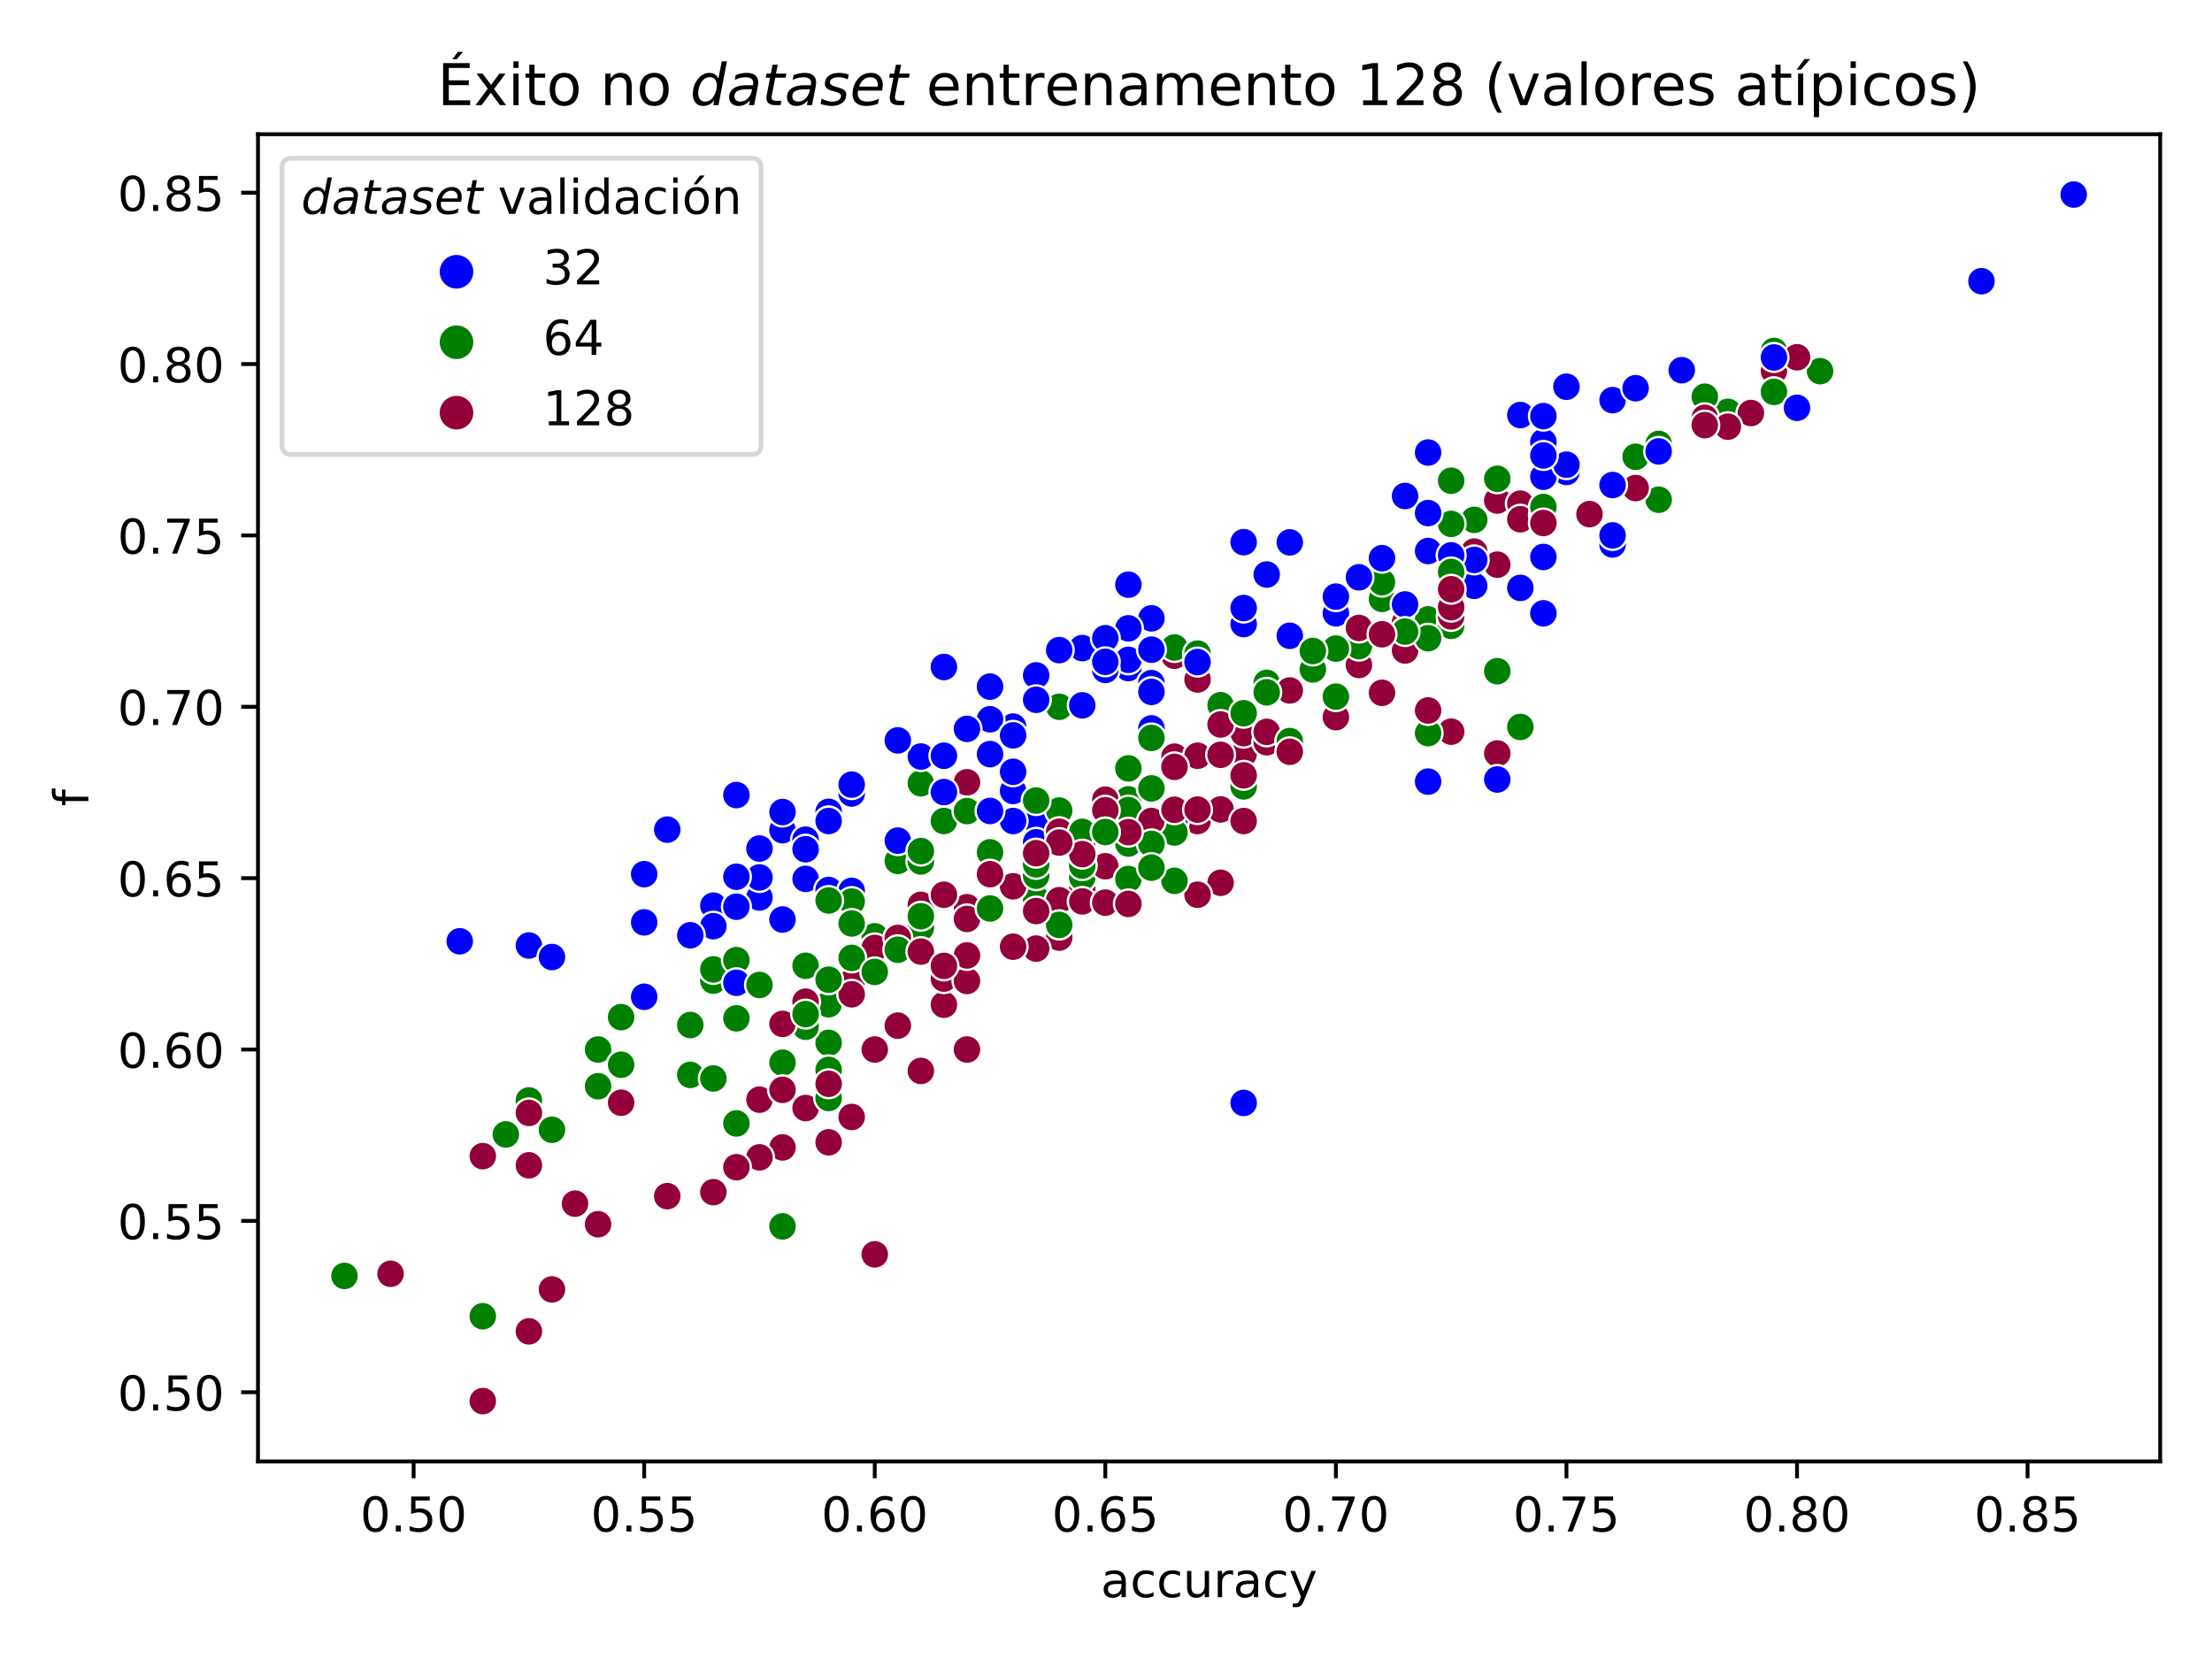 <?xml version="1.0" encoding="utf-8" standalone="no"?>
<!DOCTYPE svg PUBLIC "-//W3C//DTD SVG 1.1//EN"
  "http://www.w3.org/Graphics/SVG/1.1/DTD/svg11.dtd">
<!-- Created with matplotlib (https://matplotlib.org/) -->
<svg height="345.6pt" version="1.1" viewBox="0 0 460.8 345.6" width="460.8pt" xmlns="http://www.w3.org/2000/svg" xmlns:xlink="http://www.w3.org/1999/xlink">
 <defs>
  <style type="text/css">
*{stroke-linecap:butt;stroke-linejoin:round;}
  </style>
 </defs>
 <g id="figure_1">
  <g id="patch_1">
   <path d="M 0 345.6 
L 460.8 345.6 
L 460.8 0 
L 0 0 
z
" style="fill:#ffffff;"/>
  </g>
  <g id="axes_1">
   <g id="patch_2">
    <path d="M 53.744 304.444 
L 450 304.444 
L 450 27.96 
L 53.744 27.96 
z
" style="fill:#ffffff;"/>
   </g>
   <g id="PathCollection_1">
    <defs>
     <path d="M 0 3 
C 0.796 3 1.559 2.684 2.121 2.121 
C 2.684 1.559 3 0.796 3 0 
C 3 -0.796 2.684 -1.559 2.121 -2.121 
C 1.559 -2.684 0.796 -3 0 -3 
C -0.796 -3 -1.559 -2.684 -2.121 -2.121 
C -2.684 -1.559 -3 -0.796 -3 0 
C -3 0.796 -2.684 1.559 -2.121 2.121 
C -1.559 2.684 -0.796 3 0 3 
z
" id="C0_0_cdedfe4fef"/>
    </defs>
    <g clip-path="url(#pe14852d760)">
     <use style="fill:#0000ff;stroke:#ffffff;stroke-width:0.48;" x="235.061" xlink:href="#C0_0_cdedfe4fef" y="121.797"/>
    </g>
    <g clip-path="url(#pe14852d760)">
     <use style="fill:#008000;stroke:#ffffff;stroke-width:0.48;" x="220.652" xlink:href="#C0_0_cdedfe4fef" y="147.236"/>
    </g>
    <g clip-path="url(#pe14852d760)">
     <use style="fill:#93003a;stroke:#ffffff;stroke-width:0.48;" x="244.667" xlink:href="#C0_0_cdedfe4fef" y="136.603"/>
    </g>
    <g clip-path="url(#pe14852d760)">
     <use style="fill:#0000ff;stroke:#ffffff;stroke-width:0.48;" x="235.061" xlink:href="#C0_0_cdedfe4fef" y="139.171"/>
    </g>
    <g clip-path="url(#pe14852d760)">
     <use style="fill:#008000;stroke:#ffffff;stroke-width:0.48;" x="230.258" xlink:href="#C0_0_cdedfe4fef" y="166.586"/>
    </g>
    <g clip-path="url(#pe14852d760)">
     <use style="fill:#93003a;stroke:#ffffff;stroke-width:0.48;" x="225.455" xlink:href="#C0_0_cdedfe4fef" y="185.243"/>
    </g>
    <g clip-path="url(#pe14852d760)">
     <use style="fill:#0000ff;stroke:#ffffff;stroke-width:0.48;" x="239.864" xlink:href="#C0_0_cdedfe4fef" y="128.812"/>
    </g>
    <g clip-path="url(#pe14852d760)">
     <use style="fill:#008000;stroke:#ffffff;stroke-width:0.48;" x="302.304" xlink:href="#C0_0_cdedfe4fef" y="100.146"/>
    </g>
    <g clip-path="url(#pe14852d760)">
     <use style="fill:#93003a;stroke:#ffffff;stroke-width:0.48;" x="311.911" xlink:href="#C0_0_cdedfe4fef" y="104.27"/>
    </g>
    <g clip-path="url(#pe14852d760)">
     <use style="fill:#0000ff;stroke:#ffffff;stroke-width:0.48;" x="321.517" xlink:href="#C0_0_cdedfe4fef" y="127.765"/>
    </g>
    <g clip-path="url(#pe14852d760)">
     <use style="fill:#008000;stroke:#ffffff;stroke-width:0.48;" x="316.714" xlink:href="#C0_0_cdedfe4fef" y="151.436"/>
    </g>
    <g clip-path="url(#pe14852d760)">
     <use style="fill:#93003a;stroke:#ffffff;stroke-width:0.48;" x="311.911" xlink:href="#C0_0_cdedfe4fef" y="156.953"/>
    </g>
    <g clip-path="url(#pe14852d760)">
     <use style="fill:#0000ff;stroke:#ffffff;stroke-width:0.48;" x="374.351" xlink:href="#C0_0_cdedfe4fef" y="74.427"/>
    </g>
    <g clip-path="url(#pe14852d760)">
     <use style="fill:#008000;stroke:#ffffff;stroke-width:0.48;" x="359.942" xlink:href="#C0_0_cdedfe4fef" y="85.787"/>
    </g>
    <g clip-path="url(#pe14852d760)">
     <use style="fill:#93003a;stroke:#ffffff;stroke-width:0.48;" x="331.123" xlink:href="#C0_0_cdedfe4fef" y="107.099"/>
    </g>
    <g clip-path="url(#pe14852d760)">
     <use style="fill:#0000ff;stroke:#ffffff;stroke-width:0.48;" x="431.988" xlink:href="#C0_0_cdedfe4fef" y="40.527"/>
    </g>
    <g clip-path="url(#pe14852d760)">
     <use style="fill:#008000;stroke:#ffffff;stroke-width:0.48;" x="379.154" xlink:href="#C0_0_cdedfe4fef" y="77.321"/>
    </g>
    <g clip-path="url(#pe14852d760)">
     <use style="fill:#93003a;stroke:#ffffff;stroke-width:0.48;" x="364.745" xlink:href="#C0_0_cdedfe4fef" y="86.04"/>
    </g>
    <g clip-path="url(#pe14852d760)">
     <use style="fill:#0000ff;stroke:#ffffff;stroke-width:0.48;" x="167.818" xlink:href="#C0_0_cdedfe4fef" y="183.085"/>
    </g>
    <g clip-path="url(#pe14852d760)">
     <use style="fill:#008000;stroke:#ffffff;stroke-width:0.48;" x="172.621" xlink:href="#C0_0_cdedfe4fef" y="209.202"/>
    </g>
    <g clip-path="url(#pe14852d760)">
     <use style="fill:#93003a;stroke:#ffffff;stroke-width:0.48;" x="177.424" xlink:href="#C0_0_cdedfe4fef" y="232.689"/>
    </g>
    <g clip-path="url(#pe14852d760)">
     <use style="fill:#0000ff;stroke:#ffffff;stroke-width:0.48;" x="263.88" xlink:href="#C0_0_cdedfe4fef" y="119.686"/>
    </g>
    <g clip-path="url(#pe14852d760)">
     <use style="fill:#008000;stroke:#ffffff;stroke-width:0.48;" x="287.895" xlink:href="#C0_0_cdedfe4fef" y="124.76"/>
    </g>
    <g clip-path="url(#pe14852d760)">
     <use style="fill:#93003a;stroke:#ffffff;stroke-width:0.48;" x="268.683" xlink:href="#C0_0_cdedfe4fef" y="143.837"/>
    </g>
    <g clip-path="url(#pe14852d760)">
     <use style="fill:#0000ff;stroke:#ffffff;stroke-width:0.48;" x="148.605" xlink:href="#C0_0_cdedfe4fef" y="188.663"/>
    </g>
    <g clip-path="url(#pe14852d760)">
     <use style="fill:#008000;stroke:#ffffff;stroke-width:0.48;" x="143.802" xlink:href="#C0_0_cdedfe4fef" y="223.92"/>
    </g>
    <g clip-path="url(#pe14852d760)">
     <use style="fill:#93003a;stroke:#ffffff;stroke-width:0.48;" x="196.636" xlink:href="#C0_0_cdedfe4fef" y="209.304"/>
    </g>
    <g clip-path="url(#pe14852d760)">
     <use style="fill:#0000ff;stroke:#ffffff;stroke-width:0.48;" x="215.849" xlink:href="#C0_0_cdedfe4fef" y="171.035"/>
    </g>
    <g clip-path="url(#pe14852d760)">
     <use style="fill:#008000;stroke:#ffffff;stroke-width:0.48;" x="163.014" xlink:href="#C0_0_cdedfe4fef" y="255.481"/>
    </g>
    <g clip-path="url(#pe14852d760)">
     <use style="fill:#93003a;stroke:#ffffff;stroke-width:0.48;" x="182.227" xlink:href="#C0_0_cdedfe4fef" y="261.304"/>
    </g>
    <g clip-path="url(#pe14852d760)">
     <use style="fill:#0000ff;stroke:#ffffff;stroke-width:0.48;" x="302.304" xlink:href="#C0_0_cdedfe4fef" y="122.748"/>
    </g>
    <g clip-path="url(#pe14852d760)">
     <use style="fill:#008000;stroke:#ffffff;stroke-width:0.48;" x="345.532" xlink:href="#C0_0_cdedfe4fef" y="92.477"/>
    </g>
    <g clip-path="url(#pe14852d760)">
     <use style="fill:#93003a;stroke:#ffffff;stroke-width:0.48;" x="369.548" xlink:href="#C0_0_cdedfe4fef" y="77.248"/>
    </g>
    <g clip-path="url(#pe14852d760)">
     <use style="fill:#0000ff;stroke:#ffffff;stroke-width:0.48;" x="335.926" xlink:href="#C0_0_cdedfe4fef" y="83.356"/>
    </g>
    <g clip-path="url(#pe14852d760)">
     <use style="fill:#008000;stroke:#ffffff;stroke-width:0.48;" x="307.108" xlink:href="#C0_0_cdedfe4fef" y="108.294"/>
    </g>
    <g clip-path="url(#pe14852d760)">
     <use style="fill:#93003a;stroke:#ffffff;stroke-width:0.48;" x="316.714" xlink:href="#C0_0_cdedfe4fef" y="104.928"/>
    </g>
    <g clip-path="url(#pe14852d760)">
     <use style="fill:#0000ff;stroke:#ffffff;stroke-width:0.48;" x="172.621" xlink:href="#C0_0_cdedfe4fef" y="185.396"/>
    </g>
    <g clip-path="url(#pe14852d760)">
     <use style="fill:#008000;stroke:#ffffff;stroke-width:0.48;" x="148.605" xlink:href="#C0_0_cdedfe4fef" y="224.665"/>
    </g>
    <g clip-path="url(#pe14852d760)">
     <use style="fill:#93003a;stroke:#ffffff;stroke-width:0.48;" x="114.983" xlink:href="#C0_0_cdedfe4fef" y="268.608"/>
    </g>
    <g clip-path="url(#pe14852d760)">
     <use style="fill:#0000ff;stroke:#ffffff;stroke-width:0.48;" x="158.211" xlink:href="#C0_0_cdedfe4fef" y="186.967"/>
    </g>
    <g clip-path="url(#pe14852d760)">
     <use style="fill:#008000;stroke:#ffffff;stroke-width:0.48;" x="163.014" xlink:href="#C0_0_cdedfe4fef" y="221.377"/>
    </g>
    <g clip-path="url(#pe14852d760)">
     <use style="fill:#93003a;stroke:#ffffff;stroke-width:0.48;" x="163.014" xlink:href="#C0_0_cdedfe4fef" y="239.03"/>
    </g>
    <g clip-path="url(#pe14852d760)">
     <use style="fill:#0000ff;stroke:#ffffff;stroke-width:0.48;" x="302.304" xlink:href="#C0_0_cdedfe4fef" y="119.152"/>
    </g>
    <g clip-path="url(#pe14852d760)">
     <use style="fill:#008000;stroke:#ffffff;stroke-width:0.48;" x="215.849" xlink:href="#C0_0_cdedfe4fef" y="187.287"/>
    </g>
    <g clip-path="url(#pe14852d760)">
     <use style="fill:#93003a;stroke:#ffffff;stroke-width:0.48;" x="201.439" xlink:href="#C0_0_cdedfe4fef" y="218.632"/>
    </g>
    <g clip-path="url(#pe14852d760)">
     <use style="fill:#0000ff;stroke:#ffffff;stroke-width:0.48;" x="239.864" xlink:href="#C0_0_cdedfe4fef" y="142.313"/>
    </g>
    <g clip-path="url(#pe14852d760)">
     <use style="fill:#008000;stroke:#ffffff;stroke-width:0.48;" x="263.88" xlink:href="#C0_0_cdedfe4fef" y="142.255"/>
    </g>
    <g clip-path="url(#pe14852d760)">
     <use style="fill:#93003a;stroke:#ffffff;stroke-width:0.48;" x="292.698" xlink:href="#C0_0_cdedfe4fef" y="129.646"/>
    </g>
    <g clip-path="url(#pe14852d760)">
     <use style="fill:#0000ff;stroke:#ffffff;stroke-width:0.48;" x="302.304" xlink:href="#C0_0_cdedfe4fef" y="122.748"/>
    </g>
    <g clip-path="url(#pe14852d760)">
     <use style="fill:#008000;stroke:#ffffff;stroke-width:0.48;" x="239.864" xlink:href="#C0_0_cdedfe4fef" y="175.794"/>
    </g>
    <g clip-path="url(#pe14852d760)">
     <use style="fill:#93003a;stroke:#ffffff;stroke-width:0.48;" x="235.061" xlink:href="#C0_0_cdedfe4fef" y="183.115"/>
    </g>
    <g clip-path="url(#pe14852d760)">
     <use style="fill:#0000ff;stroke:#ffffff;stroke-width:0.48;" x="215.849" xlink:href="#C0_0_cdedfe4fef" y="175.462"/>
    </g>
    <g clip-path="url(#pe14852d760)">
     <use style="fill:#008000;stroke:#ffffff;stroke-width:0.48;" x="239.864" xlink:href="#C0_0_cdedfe4fef" y="175.794"/>
    </g>
    <g clip-path="url(#pe14852d760)">
     <use style="fill:#93003a;stroke:#ffffff;stroke-width:0.48;" x="215.849" xlink:href="#C0_0_cdedfe4fef" y="177.739"/>
    </g>
    <g clip-path="url(#pe14852d760)">
     <use style="fill:#0000ff;stroke:#ffffff;stroke-width:0.48;" x="235.061" xlink:href="#C0_0_cdedfe4fef" y="137.46"/>
    </g>
    <g clip-path="url(#pe14852d760)">
     <use style="fill:#008000;stroke:#ffffff;stroke-width:0.48;" x="235.061" xlink:href="#C0_0_cdedfe4fef" y="175.724"/>
    </g>
    <g clip-path="url(#pe14852d760)">
     <use style="fill:#93003a;stroke:#ffffff;stroke-width:0.48;" x="220.652" xlink:href="#C0_0_cdedfe4fef" y="195.319"/>
    </g>
    <g clip-path="url(#pe14852d760)">
     <use style="fill:#0000ff;stroke:#ffffff;stroke-width:0.48;" x="239.864" xlink:href="#C0_0_cdedfe4fef" y="144.132"/>
    </g>
    <g clip-path="url(#pe14852d760)">
     <use style="fill:#008000;stroke:#ffffff;stroke-width:0.48;" x="206.242" xlink:href="#C0_0_cdedfe4fef" y="189.254"/>
    </g>
    <g clip-path="url(#pe14852d760)">
     <use style="fill:#93003a;stroke:#ffffff;stroke-width:0.48;" x="220.652" xlink:href="#C0_0_cdedfe4fef" y="187.529"/>
    </g>
    <g clip-path="url(#pe14852d760)">
     <use style="fill:#0000ff;stroke:#ffffff;stroke-width:0.48;" x="211.045" xlink:href="#C0_0_cdedfe4fef" y="164.772"/>
    </g>
    <g clip-path="url(#pe14852d760)">
     <use style="fill:#008000;stroke:#ffffff;stroke-width:0.48;" x="172.621" xlink:href="#C0_0_cdedfe4fef" y="217.245"/>
    </g>
    <g clip-path="url(#pe14852d760)">
     <use style="fill:#93003a;stroke:#ffffff;stroke-width:0.48;" x="138.999" xlink:href="#C0_0_cdedfe4fef" y="249.179"/>
    </g>
    <g clip-path="url(#pe14852d760)">
     <use style="fill:#0000ff;stroke:#ffffff;stroke-width:0.48;" x="278.289" xlink:href="#C0_0_cdedfe4fef" y="127.765"/>
    </g>
    <g clip-path="url(#pe14852d760)">
     <use style="fill:#008000;stroke:#ffffff;stroke-width:0.48;" x="235.061" xlink:href="#C0_0_cdedfe4fef" y="166.523"/>
    </g>
    <g clip-path="url(#pe14852d760)">
     <use style="fill:#93003a;stroke:#ffffff;stroke-width:0.48;" x="215.849" xlink:href="#C0_0_cdedfe4fef" y="197.612"/>
    </g>
    <g clip-path="url(#pe14852d760)">
     <use style="fill:#0000ff;stroke:#ffffff;stroke-width:0.48;" x="172.621" xlink:href="#C0_0_cdedfe4fef" y="169.116"/>
    </g>
    <g clip-path="url(#pe14852d760)">
     <use style="fill:#008000;stroke:#ffffff;stroke-width:0.48;" x="129.393" xlink:href="#C0_0_cdedfe4fef" y="211.89"/>
    </g>
    <g clip-path="url(#pe14852d760)">
     <use style="fill:#93003a;stroke:#ffffff;stroke-width:0.48;" x="105.377" xlink:href="#C0_0_cdedfe4fef" y="236.322"/>
    </g>
    <g clip-path="url(#pe14852d760)">
     <use style="fill:#0000ff;stroke:#ffffff;stroke-width:0.48;" x="196.636" xlink:href="#C0_0_cdedfe4fef" y="138.947"/>
    </g>
    <g clip-path="url(#pe14852d760)">
     <use style="fill:#008000;stroke:#ffffff;stroke-width:0.48;" x="191.833" xlink:href="#C0_0_cdedfe4fef" y="163.168"/>
    </g>
    <g clip-path="url(#pe14852d760)">
     <use style="fill:#93003a;stroke:#ffffff;stroke-width:0.48;" x="201.439" xlink:href="#C0_0_cdedfe4fef" y="162.967"/>
    </g>
    <g clip-path="url(#pe14852d760)">
     <use style="fill:#0000ff;stroke:#ffffff;stroke-width:0.48;" x="211.045" xlink:href="#C0_0_cdedfe4fef" y="151.367"/>
    </g>
    <g clip-path="url(#pe14852d760)">
     <use style="fill:#008000;stroke:#ffffff;stroke-width:0.48;" x="177.424" xlink:href="#C0_0_cdedfe4fef" y="187.809"/>
    </g>
    <g clip-path="url(#pe14852d760)">
     <use style="fill:#93003a;stroke:#ffffff;stroke-width:0.48;" x="230.258" xlink:href="#C0_0_cdedfe4fef" y="166.586"/>
    </g>
    <g clip-path="url(#pe14852d760)">
     <use style="fill:#0000ff;stroke:#ffffff;stroke-width:0.48;" x="158.211" xlink:href="#C0_0_cdedfe4fef" y="176.769"/>
    </g>
    <g clip-path="url(#pe14852d760)">
     <use style="fill:#008000;stroke:#ffffff;stroke-width:0.48;" x="143.802" xlink:href="#C0_0_cdedfe4fef" y="213.532"/>
    </g>
    <g clip-path="url(#pe14852d760)">
     <use style="fill:#93003a;stroke:#ffffff;stroke-width:0.48;" x="187.03" xlink:href="#C0_0_cdedfe4fef" y="197.85"/>
    </g>
    <g clip-path="url(#pe14852d760)">
     <use style="fill:#0000ff;stroke:#ffffff;stroke-width:0.48;" x="225.455" xlink:href="#C0_0_cdedfe4fef" y="146.935"/>
    </g>
    <g clip-path="url(#pe14852d760)">
     <use style="fill:#008000;stroke:#ffffff;stroke-width:0.48;" x="235.061" xlink:href="#C0_0_cdedfe4fef" y="168.757"/>
    </g>
    <g clip-path="url(#pe14852d760)">
     <use style="fill:#93003a;stroke:#ffffff;stroke-width:0.48;" x="191.833" xlink:href="#C0_0_cdedfe4fef" y="223.094"/>
    </g>
    <g clip-path="url(#pe14852d760)">
     <use style="fill:#0000ff;stroke:#ffffff;stroke-width:0.48;" x="268.683" xlink:href="#C0_0_cdedfe4fef" y="143.837"/>
    </g>
    <g clip-path="url(#pe14852d760)">
     <use style="fill:#008000;stroke:#ffffff;stroke-width:0.48;" x="225.455" xlink:href="#C0_0_cdedfe4fef" y="182.758"/>
    </g>
    <g clip-path="url(#pe14852d760)">
     <use style="fill:#93003a;stroke:#ffffff;stroke-width:0.48;" x="230.258" xlink:href="#C0_0_cdedfe4fef" y="188.034"/>
    </g>
    <g clip-path="url(#pe14852d760)">
     <use style="fill:#0000ff;stroke:#ffffff;stroke-width:0.48;" x="239.864" xlink:href="#C0_0_cdedfe4fef" y="151.739"/>
    </g>
    <g clip-path="url(#pe14852d760)">
     <use style="fill:#008000;stroke:#ffffff;stroke-width:0.48;" x="259.077" xlink:href="#C0_0_cdedfe4fef" y="163.823"/>
    </g>
    <g clip-path="url(#pe14852d760)">
     <use style="fill:#93003a;stroke:#ffffff;stroke-width:0.48;" x="254.273" xlink:href="#C0_0_cdedfe4fef" y="183.899"/>
    </g>
    <g clip-path="url(#pe14852d760)">
     <use style="fill:#0000ff;stroke:#ffffff;stroke-width:0.48;" x="335.926" xlink:href="#C0_0_cdedfe4fef" y="113.418"/>
    </g>
    <g clip-path="url(#pe14852d760)">
     <use style="fill:#008000;stroke:#ffffff;stroke-width:0.48;" x="345.532" xlink:href="#C0_0_cdedfe4fef" y="104.102"/>
    </g>
    <g clip-path="url(#pe14852d760)">
     <use style="fill:#93003a;stroke:#ffffff;stroke-width:0.48;" x="340.729" xlink:href="#C0_0_cdedfe4fef" y="101.673"/>
    </g>
    <g clip-path="url(#pe14852d760)">
     <use style="fill:#0000ff;stroke:#ffffff;stroke-width:0.48;" x="153.408" xlink:href="#C0_0_cdedfe4fef" y="188.884"/>
    </g>
    <g clip-path="url(#pe14852d760)">
     <use style="fill:#008000;stroke:#ffffff;stroke-width:0.48;" x="110.18" xlink:href="#C0_0_cdedfe4fef" y="229.232"/>
    </g>
    <g clip-path="url(#pe14852d760)">
     <use style="fill:#93003a;stroke:#ffffff;stroke-width:0.48;" x="110.18" xlink:href="#C0_0_cdedfe4fef" y="231.841"/>
    </g>
    <g clip-path="url(#pe14852d760)">
     <use style="fill:#0000ff;stroke:#ffffff;stroke-width:0.48;" x="177.424" xlink:href="#C0_0_cdedfe4fef" y="185.584"/>
    </g>
    <g clip-path="url(#pe14852d760)">
     <use style="fill:#008000;stroke:#ffffff;stroke-width:0.48;" x="191.833" xlink:href="#C0_0_cdedfe4fef" y="193.276"/>
    </g>
    <g clip-path="url(#pe14852d760)">
     <use style="fill:#93003a;stroke:#ffffff;stroke-width:0.48;" x="215.849" xlink:href="#C0_0_cdedfe4fef" y="180.058"/>
    </g>
    <g clip-path="url(#pe14852d760)">
     <use style="fill:#0000ff;stroke:#ffffff;stroke-width:0.48;" x="268.683" xlink:href="#C0_0_cdedfe4fef" y="112.99"/>
    </g>
    <g clip-path="url(#pe14852d760)">
     <use style="fill:#008000;stroke:#ffffff;stroke-width:0.48;" x="220.652" xlink:href="#C0_0_cdedfe4fef" y="168.851"/>
    </g>
    <g clip-path="url(#pe14852d760)">
     <use style="fill:#93003a;stroke:#ffffff;stroke-width:0.48;" x="220.652" xlink:href="#C0_0_cdedfe4fef" y="173.259"/>
    </g>
    <g clip-path="url(#pe14852d760)">
     <use style="fill:#0000ff;stroke:#ffffff;stroke-width:0.48;" x="321.517" xlink:href="#C0_0_cdedfe4fef" y="92.053"/>
    </g>
    <g clip-path="url(#pe14852d760)">
     <use style="fill:#008000;stroke:#ffffff;stroke-width:0.48;" x="287.895" xlink:href="#C0_0_cdedfe4fef" y="121.274"/>
    </g>
    <g clip-path="url(#pe14852d760)">
     <use style="fill:#93003a;stroke:#ffffff;stroke-width:0.48;" x="316.714" xlink:href="#C0_0_cdedfe4fef" y="108.171"/>
    </g>
    <g clip-path="url(#pe14852d760)">
     <use style="fill:#0000ff;stroke:#ffffff;stroke-width:0.48;" x="326.32" xlink:href="#C0_0_cdedfe4fef" y="96.801"/>
    </g>
    <g clip-path="url(#pe14852d760)">
     <use style="fill:#008000;stroke:#ffffff;stroke-width:0.48;" x="297.501" xlink:href="#C0_0_cdedfe4fef" y="129.038"/>
    </g>
    <g clip-path="url(#pe14852d760)">
     <use style="fill:#93003a;stroke:#ffffff;stroke-width:0.48;" x="287.895" xlink:href="#C0_0_cdedfe4fef" y="144.322"/>
    </g>
    <g clip-path="url(#pe14852d760)">
     <use style="fill:#0000ff;stroke:#ffffff;stroke-width:0.48;" x="316.714" xlink:href="#C0_0_cdedfe4fef" y="86.462"/>
    </g>
    <g clip-path="url(#pe14852d760)">
     <use style="fill:#008000;stroke:#ffffff;stroke-width:0.48;" x="369.548" xlink:href="#C0_0_cdedfe4fef" y="73.108"/>
    </g>
    <g clip-path="url(#pe14852d760)">
     <use style="fill:#93003a;stroke:#ffffff;stroke-width:0.48;" x="374.351" xlink:href="#C0_0_cdedfe4fef" y="74.427"/>
    </g>
    <g clip-path="url(#pe14852d760)">
     <use style="fill:#0000ff;stroke:#ffffff;stroke-width:0.48;" x="148.605" xlink:href="#C0_0_cdedfe4fef" y="192.941"/>
    </g>
    <g clip-path="url(#pe14852d760)">
     <use style="fill:#008000;stroke:#ffffff;stroke-width:0.48;" x="167.818" xlink:href="#C0_0_cdedfe4fef" y="213.894"/>
    </g>
    <g clip-path="url(#pe14852d760)">
     <use style="fill:#93003a;stroke:#ffffff;stroke-width:0.48;" x="148.605" xlink:href="#C0_0_cdedfe4fef" y="248.349"/>
    </g>
    <g clip-path="url(#pe14852d760)">
     <use style="fill:#0000ff;stroke:#ffffff;stroke-width:0.48;" x="211.045" xlink:href="#C0_0_cdedfe4fef" y="171.035"/>
    </g>
    <g clip-path="url(#pe14852d760)">
     <use style="fill:#008000;stroke:#ffffff;stroke-width:0.48;" x="153.408" xlink:href="#C0_0_cdedfe4fef" y="234.03"/>
    </g>
    <g clip-path="url(#pe14852d760)">
     <use style="fill:#93003a;stroke:#ffffff;stroke-width:0.48;" x="158.211" xlink:href="#C0_0_cdedfe4fef" y="241.101"/>
    </g>
    <g clip-path="url(#pe14852d760)">
     <use style="fill:#0000ff;stroke:#ffffff;stroke-width:0.48;" x="163.014" xlink:href="#C0_0_cdedfe4fef" y="172.939"/>
    </g>
    <g clip-path="url(#pe14852d760)">
     <use style="fill:#008000;stroke:#ffffff;stroke-width:0.48;" x="172.621" xlink:href="#C0_0_cdedfe4fef" y="204.088"/>
    </g>
    <g clip-path="url(#pe14852d760)">
     <use style="fill:#93003a;stroke:#ffffff;stroke-width:0.48;" x="100.574" xlink:href="#C0_0_cdedfe4fef" y="291.876"/>
    </g>
    <g clip-path="url(#pe14852d760)">
     <use style="fill:#0000ff;stroke:#ffffff;stroke-width:0.48;" x="163.014" xlink:href="#C0_0_cdedfe4fef" y="191.551"/>
    </g>
    <g clip-path="url(#pe14852d760)">
     <use style="fill:#008000;stroke:#ffffff;stroke-width:0.48;" x="187.03" xlink:href="#C0_0_cdedfe4fef" y="179.349"/>
    </g>
    <g clip-path="url(#pe14852d760)">
     <use style="fill:#93003a;stroke:#ffffff;stroke-width:0.48;" x="201.439" xlink:href="#C0_0_cdedfe4fef" y="188.996"/>
    </g>
    <g clip-path="url(#pe14852d760)">
     <use style="fill:#0000ff;stroke:#ffffff;stroke-width:0.48;" x="369.548" xlink:href="#C0_0_cdedfe4fef" y="81.64"/>
    </g>
    <g clip-path="url(#pe14852d760)">
     <use style="fill:#008000;stroke:#ffffff;stroke-width:0.48;" x="311.911" xlink:href="#C0_0_cdedfe4fef" y="139.824"/>
    </g>
    <g clip-path="url(#pe14852d760)">
     <use style="fill:#93003a;stroke:#ffffff;stroke-width:0.48;" x="302.304" xlink:href="#C0_0_cdedfe4fef" y="152.421"/>
    </g>
    <g clip-path="url(#pe14852d760)">
     <use style="fill:#0000ff;stroke:#ffffff;stroke-width:0.48;" x="259.077" xlink:href="#C0_0_cdedfe4fef" y="229.758"/>
    </g>
    <g clip-path="url(#pe14852d760)">
     <use style="fill:#008000;stroke:#ffffff;stroke-width:0.48;" x="297.501" xlink:href="#C0_0_cdedfe4fef" y="152.728"/>
    </g>
    <g clip-path="url(#pe14852d760)">
     <use style="fill:#93003a;stroke:#ffffff;stroke-width:0.48;" x="297.501" xlink:href="#C0_0_cdedfe4fef" y="148.004"/>
    </g>
    <g clip-path="url(#pe14852d760)">
     <use style="fill:#0000ff;stroke:#ffffff;stroke-width:0.48;" x="134.196" xlink:href="#C0_0_cdedfe4fef" y="192.146"/>
    </g>
    <g clip-path="url(#pe14852d760)">
     <use style="fill:#008000;stroke:#ffffff;stroke-width:0.48;" x="177.424" xlink:href="#C0_0_cdedfe4fef" y="187.809"/>
    </g>
    <g clip-path="url(#pe14852d760)">
     <use style="fill:#93003a;stroke:#ffffff;stroke-width:0.48;" x="167.818" xlink:href="#C0_0_cdedfe4fef" y="208.669"/>
    </g>
    <g clip-path="url(#pe14852d760)">
     <use style="fill:#0000ff;stroke:#ffffff;stroke-width:0.48;" x="225.455" xlink:href="#C0_0_cdedfe4fef" y="135.005"/>
    </g>
    <g clip-path="url(#pe14852d760)">
     <use style="fill:#008000;stroke:#ffffff;stroke-width:0.48;" x="167.818" xlink:href="#C0_0_cdedfe4fef" y="201.187"/>
    </g>
    <g clip-path="url(#pe14852d760)">
     <use style="fill:#93003a;stroke:#ffffff;stroke-width:0.48;" x="158.211" xlink:href="#C0_0_cdedfe4fef" y="229.08"/>
    </g>
    <g clip-path="url(#pe14852d760)">
     <use style="fill:#0000ff;stroke:#ffffff;stroke-width:0.48;" x="211.045" xlink:href="#C0_0_cdedfe4fef" y="160.777"/>
    </g>
    <g clip-path="url(#pe14852d760)">
     <use style="fill:#008000;stroke:#ffffff;stroke-width:0.48;" x="182.227" xlink:href="#C0_0_cdedfe4fef" y="195.051"/>
    </g>
    <g clip-path="url(#pe14852d760)">
     <use style="fill:#93003a;stroke:#ffffff;stroke-width:0.48;" x="211.045" xlink:href="#C0_0_cdedfe4fef" y="184.634"/>
    </g>
    <g clip-path="url(#pe14852d760)">
     <use style="fill:#0000ff;stroke:#ffffff;stroke-width:0.48;" x="326.32" xlink:href="#C0_0_cdedfe4fef" y="98.317"/>
    </g>
    <g clip-path="url(#pe14852d760)">
     <use style="fill:#008000;stroke:#ffffff;stroke-width:0.48;" x="273.486" xlink:href="#C0_0_cdedfe4fef" y="139.454"/>
    </g>
    <g clip-path="url(#pe14852d760)">
     <use style="fill:#93003a;stroke:#ffffff;stroke-width:0.48;" x="268.683" xlink:href="#C0_0_cdedfe4fef" y="143.837"/>
    </g>
    <g clip-path="url(#pe14852d760)">
     <use style="fill:#0000ff;stroke:#ffffff;stroke-width:0.48;" x="239.864" xlink:href="#C0_0_cdedfe4fef" y="144.132"/>
    </g>
    <g clip-path="url(#pe14852d760)">
     <use style="fill:#008000;stroke:#ffffff;stroke-width:0.48;" x="239.864" xlink:href="#C0_0_cdedfe4fef" y="164.235"/>
    </g>
    <g clip-path="url(#pe14852d760)">
     <use style="fill:#93003a;stroke:#ffffff;stroke-width:0.48;" x="249.47" xlink:href="#C0_0_cdedfe4fef" y="171.035"/>
    </g>
    <g clip-path="url(#pe14852d760)">
     <use style="fill:#0000ff;stroke:#ffffff;stroke-width:0.48;" x="340.729" xlink:href="#C0_0_cdedfe4fef" y="80.873"/>
    </g>
    <g clip-path="url(#pe14852d760)">
     <use style="fill:#008000;stroke:#ffffff;stroke-width:0.48;" x="302.304" xlink:href="#C0_0_cdedfe4fef" y="109.138"/>
    </g>
    <g clip-path="url(#pe14852d760)">
     <use style="fill:#93003a;stroke:#ffffff;stroke-width:0.48;" x="259.077" xlink:href="#C0_0_cdedfe4fef" y="157.036"/>
    </g>
    <g clip-path="url(#pe14852d760)">
     <use style="fill:#0000ff;stroke:#ffffff;stroke-width:0.48;" x="196.636" xlink:href="#C0_0_cdedfe4fef" y="165.01"/>
    </g>
    <g clip-path="url(#pe14852d760)">
     <use style="fill:#008000;stroke:#ffffff;stroke-width:0.48;" x="177.424" xlink:href="#C0_0_cdedfe4fef" y="199.549"/>
    </g>
    <g clip-path="url(#pe14852d760)">
     <use style="fill:#93003a;stroke:#ffffff;stroke-width:0.48;" x="177.424" xlink:href="#C0_0_cdedfe4fef" y="204.554"/>
    </g>
    <g clip-path="url(#pe14852d760)">
     <use style="fill:#0000ff;stroke:#ffffff;stroke-width:0.48;" x="143.802" xlink:href="#C0_0_cdedfe4fef" y="194.833"/>
    </g>
    <g clip-path="url(#pe14852d760)">
     <use style="fill:#008000;stroke:#ffffff;stroke-width:0.48;" x="148.605" xlink:href="#C0_0_cdedfe4fef" y="204.29"/>
    </g>
    <g clip-path="url(#pe14852d760)">
     <use style="fill:#93003a;stroke:#ffffff;stroke-width:0.48;" x="191.833" xlink:href="#C0_0_cdedfe4fef" y="188.501"/>
    </g>
    <g clip-path="url(#pe14852d760)">
     <use style="fill:#0000ff;stroke:#ffffff;stroke-width:0.48;" x="215.849" xlink:href="#C0_0_cdedfe4fef" y="145.779"/>
    </g>
    <g clip-path="url(#pe14852d760)">
     <use style="fill:#008000;stroke:#ffffff;stroke-width:0.48;" x="196.636" xlink:href="#C0_0_cdedfe4fef" y="171.035"/>
    </g>
    <g clip-path="url(#pe14852d760)">
     <use style="fill:#93003a;stroke:#ffffff;stroke-width:0.48;" x="225.455" xlink:href="#C0_0_cdedfe4fef" y="175.589"/>
    </g>
    <g clip-path="url(#pe14852d760)">
     <use style="fill:#0000ff;stroke:#ffffff;stroke-width:0.48;" x="278.289" xlink:href="#C0_0_cdedfe4fef" y="127.765"/>
    </g>
    <g clip-path="url(#pe14852d760)">
     <use style="fill:#008000;stroke:#ffffff;stroke-width:0.48;" x="225.455" xlink:href="#C0_0_cdedfe4fef" y="173.291"/>
    </g>
    <g clip-path="url(#pe14852d760)">
     <use style="fill:#93003a;stroke:#ffffff;stroke-width:0.48;" x="230.258" xlink:href="#C0_0_cdedfe4fef" y="180.46"/>
    </g>
    <g clip-path="url(#pe14852d760)">
     <use style="fill:#0000ff;stroke:#ffffff;stroke-width:0.48;" x="350.336" xlink:href="#C0_0_cdedfe4fef" y="77.122"/>
    </g>
    <g clip-path="url(#pe14852d760)">
     <use style="fill:#008000;stroke:#ffffff;stroke-width:0.48;" x="321.517" xlink:href="#C0_0_cdedfe4fef" y="107.269"/>
    </g>
    <g clip-path="url(#pe14852d760)">
     <use style="fill:#93003a;stroke:#ffffff;stroke-width:0.48;" x="311.911" xlink:href="#C0_0_cdedfe4fef" y="117.633"/>
    </g>
    <g clip-path="url(#pe14852d760)">
     <use style="fill:#0000ff;stroke:#ffffff;stroke-width:0.48;" x="321.517" xlink:href="#C0_0_cdedfe4fef" y="116.023"/>
    </g>
    <g clip-path="url(#pe14852d760)">
     <use style="fill:#008000;stroke:#ffffff;stroke-width:0.48;" x="235.061" xlink:href="#C0_0_cdedfe4fef" y="183.115"/>
    </g>
    <g clip-path="url(#pe14852d760)">
     <use style="fill:#93003a;stroke:#ffffff;stroke-width:0.48;" x="220.652" xlink:href="#C0_0_cdedfe4fef" y="192.67"/>
    </g>
    <g clip-path="url(#pe14852d760)">
     <use style="fill:#0000ff;stroke:#ffffff;stroke-width:0.48;" x="134.196" xlink:href="#C0_0_cdedfe4fef" y="207.648"/>
    </g>
    <g clip-path="url(#pe14852d760)">
     <use style="fill:#008000;stroke:#ffffff;stroke-width:0.48;" x="71.755" xlink:href="#C0_0_cdedfe4fef" y="265.798"/>
    </g>
    <g clip-path="url(#pe14852d760)">
     <use style="fill:#93003a;stroke:#ffffff;stroke-width:0.48;" x="81.362" xlink:href="#C0_0_cdedfe4fef" y="265.351"/>
    </g>
    <g clip-path="url(#pe14852d760)">
     <use style="fill:#0000ff;stroke:#ffffff;stroke-width:0.48;" x="191.833" xlink:href="#C0_0_cdedfe4fef" y="157.6"/>
    </g>
    <g clip-path="url(#pe14852d760)">
     <use style="fill:#008000;stroke:#ffffff;stroke-width:0.48;" x="148.605" xlink:href="#C0_0_cdedfe4fef" y="201.942"/>
    </g>
    <g clip-path="url(#pe14852d760)">
     <use style="fill:#93003a;stroke:#ffffff;stroke-width:0.48;" x="182.227" xlink:href="#C0_0_cdedfe4fef" y="197.477"/>
    </g>
    <g clip-path="url(#pe14852d760)">
     <use style="fill:#0000ff;stroke:#ffffff;stroke-width:0.48;" x="206.242" xlink:href="#C0_0_cdedfe4fef" y="149.838"/>
    </g>
    <g clip-path="url(#pe14852d760)">
     <use style="fill:#008000;stroke:#ffffff;stroke-width:0.48;" x="153.408" xlink:href="#C0_0_cdedfe4fef" y="200.007"/>
    </g>
    <g clip-path="url(#pe14852d760)">
     <use style="fill:#93003a;stroke:#ffffff;stroke-width:0.48;" x="187.03" xlink:href="#C0_0_cdedfe4fef" y="195.387"/>
    </g>
    <g clip-path="url(#pe14852d760)">
     <use style="fill:#0000ff;stroke:#ffffff;stroke-width:0.48;" x="230.258" xlink:href="#C0_0_cdedfe4fef" y="139.566"/>
    </g>
    <g clip-path="url(#pe14852d760)">
     <use style="fill:#008000;stroke:#ffffff;stroke-width:0.48;" x="239.864" xlink:href="#C0_0_cdedfe4fef" y="153.727"/>
    </g>
    <g clip-path="url(#pe14852d760)">
     <use style="fill:#93003a;stroke:#ffffff;stroke-width:0.48;" x="259.077" xlink:href="#C0_0_cdedfe4fef" y="152.728"/>
    </g>
    <g clip-path="url(#pe14852d760)">
     <use style="fill:#0000ff;stroke:#ffffff;stroke-width:0.48;" x="369.548" xlink:href="#C0_0_cdedfe4fef" y="74.462"/>
    </g>
    <g clip-path="url(#pe14852d760)">
     <use style="fill:#008000;stroke:#ffffff;stroke-width:0.48;" x="355.139" xlink:href="#C0_0_cdedfe4fef" y="82.641"/>
    </g>
    <g clip-path="url(#pe14852d760)">
     <use style="fill:#93003a;stroke:#ffffff;stroke-width:0.48;" x="355.139" xlink:href="#C0_0_cdedfe4fef" y="87.04"/>
    </g>
    <g clip-path="url(#pe14852d760)">
     <use style="fill:#0000ff;stroke:#ffffff;stroke-width:0.48;" x="412.776" xlink:href="#C0_0_cdedfe4fef" y="58.581"/>
    </g>
    <g clip-path="url(#pe14852d760)">
     <use style="fill:#008000;stroke:#ffffff;stroke-width:0.48;" x="369.548" xlink:href="#C0_0_cdedfe4fef" y="81.64"/>
    </g>
    <g clip-path="url(#pe14852d760)">
     <use style="fill:#93003a;stroke:#ffffff;stroke-width:0.48;" x="359.942" xlink:href="#C0_0_cdedfe4fef" y="88.888"/>
    </g>
    <g clip-path="url(#pe14852d760)">
     <use style="fill:#0000ff;stroke:#ffffff;stroke-width:0.48;" x="167.818" xlink:href="#C0_0_cdedfe4fef" y="174.92"/>
    </g>
    <g clip-path="url(#pe14852d760)">
     <use style="fill:#008000;stroke:#ffffff;stroke-width:0.48;" x="215.849" xlink:href="#C0_0_cdedfe4fef" y="182.422"/>
    </g>
    <g clip-path="url(#pe14852d760)">
     <use style="fill:#93003a;stroke:#ffffff;stroke-width:0.48;" x="259.077" xlink:href="#C0_0_cdedfe4fef" y="161.515"/>
    </g>
    <g clip-path="url(#pe14852d760)">
     <use style="fill:#0000ff;stroke:#ffffff;stroke-width:0.48;" x="206.242" xlink:href="#C0_0_cdedfe4fef" y="143.037"/>
    </g>
    <g clip-path="url(#pe14852d760)">
     <use style="fill:#008000;stroke:#ffffff;stroke-width:0.48;" x="191.833" xlink:href="#C0_0_cdedfe4fef" y="177.297"/>
    </g>
    <g clip-path="url(#pe14852d760)">
     <use style="fill:#93003a;stroke:#ffffff;stroke-width:0.48;" x="283.092" xlink:href="#C0_0_cdedfe4fef" y="138.53"/>
    </g>
    <g clip-path="url(#pe14852d760)">
     <use style="fill:#0000ff;stroke:#ffffff;stroke-width:0.48;" x="292.698" xlink:href="#C0_0_cdedfe4fef" y="103.324"/>
    </g>
    <g clip-path="url(#pe14852d760)">
     <use style="fill:#008000;stroke:#ffffff;stroke-width:0.48;" x="254.273" xlink:href="#C0_0_cdedfe4fef" y="146.907"/>
    </g>
    <g clip-path="url(#pe14852d760)">
     <use style="fill:#93003a;stroke:#ffffff;stroke-width:0.48;" x="254.273" xlink:href="#C0_0_cdedfe4fef" y="150.923"/>
    </g>
    <g clip-path="url(#pe14852d760)">
     <use style="fill:#0000ff;stroke:#ffffff;stroke-width:0.48;" x="321.517" xlink:href="#C0_0_cdedfe4fef" y="86.686"/>
    </g>
    <g clip-path="url(#pe14852d760)">
     <use style="fill:#008000;stroke:#ffffff;stroke-width:0.48;" x="311.911" xlink:href="#C0_0_cdedfe4fef" y="99.744"/>
    </g>
    <g clip-path="url(#pe14852d760)">
     <use style="fill:#93003a;stroke:#ffffff;stroke-width:0.48;" x="307.108" xlink:href="#C0_0_cdedfe4fef" y="114.906"/>
    </g>
    <g clip-path="url(#pe14852d760)">
     <use style="fill:#0000ff;stroke:#ffffff;stroke-width:0.48;" x="307.108" xlink:href="#C0_0_cdedfe4fef" y="122.038"/>
    </g>
    <g clip-path="url(#pe14852d760)">
     <use style="fill:#008000;stroke:#ffffff;stroke-width:0.48;" x="283.092" xlink:href="#C0_0_cdedfe4fef" y="134.597"/>
    </g>
    <g clip-path="url(#pe14852d760)">
     <use style="fill:#93003a;stroke:#ffffff;stroke-width:0.48;" x="263.88" xlink:href="#C0_0_cdedfe4fef" y="154.622"/>
    </g>
    <g clip-path="url(#pe14852d760)">
     <use style="fill:#0000ff;stroke:#ffffff;stroke-width:0.48;" x="158.211" xlink:href="#C0_0_cdedfe4fef" y="182.787"/>
    </g>
    <g clip-path="url(#pe14852d760)">
     <use style="fill:#008000;stroke:#ffffff;stroke-width:0.48;" x="114.983" xlink:href="#C0_0_cdedfe4fef" y="235.355"/>
    </g>
    <g clip-path="url(#pe14852d760)">
     <use style="fill:#93003a;stroke:#ffffff;stroke-width:0.48;" x="119.786" xlink:href="#C0_0_cdedfe4fef" y="250.742"/>
    </g>
    <g clip-path="url(#pe14852d760)">
     <use style="fill:#0000ff;stroke:#ffffff;stroke-width:0.48;" x="153.408" xlink:href="#C0_0_cdedfe4fef" y="204.732"/>
    </g>
    <g clip-path="url(#pe14852d760)">
     <use style="fill:#008000;stroke:#ffffff;stroke-width:0.48;" x="172.621" xlink:href="#C0_0_cdedfe4fef" y="222.873"/>
    </g>
    <g clip-path="url(#pe14852d760)">
     <use style="fill:#93003a;stroke:#ffffff;stroke-width:0.48;" x="182.227" xlink:href="#C0_0_cdedfe4fef" y="218.632"/>
    </g>
    <g clip-path="url(#pe14852d760)">
     <use style="fill:#0000ff;stroke:#ffffff;stroke-width:0.48;" x="206.242" xlink:href="#C0_0_cdedfe4fef" y="157.094"/>
    </g>
    <g clip-path="url(#pe14852d760)">
     <use style="fill:#008000;stroke:#ffffff;stroke-width:0.48;" x="206.242" xlink:href="#C0_0_cdedfe4fef" y="177.555"/>
    </g>
    <g clip-path="url(#pe14852d760)">
     <use style="fill:#93003a;stroke:#ffffff;stroke-width:0.48;" x="201.439" xlink:href="#C0_0_cdedfe4fef" y="191.433"/>
    </g>
    <g clip-path="url(#pe14852d760)">
     <use style="fill:#0000ff;stroke:#ffffff;stroke-width:0.48;" x="95.771" xlink:href="#C0_0_cdedfe4fef" y="196.086"/>
    </g>
    <g clip-path="url(#pe14852d760)">
     <use style="fill:#008000;stroke:#ffffff;stroke-width:0.48;" x="191.833" xlink:href="#C0_0_cdedfe4fef" y="179.459"/>
    </g>
    <g clip-path="url(#pe14852d760)">
     <use style="fill:#93003a;stroke:#ffffff;stroke-width:0.48;" x="206.242" xlink:href="#C0_0_cdedfe4fef" y="182.104"/>
    </g>
    <g clip-path="url(#pe14852d760)">
     <use style="fill:#0000ff;stroke:#ffffff;stroke-width:0.48;" x="268.683" xlink:href="#C0_0_cdedfe4fef" y="132.443"/>
    </g>
    <g clip-path="url(#pe14852d760)">
     <use style="fill:#008000;stroke:#ffffff;stroke-width:0.48;" x="263.88" xlink:href="#C0_0_cdedfe4fef" y="144.22"/>
    </g>
    <g clip-path="url(#pe14852d760)">
     <use style="fill:#93003a;stroke:#ffffff;stroke-width:0.48;" x="263.88" xlink:href="#C0_0_cdedfe4fef" y="152.46"/>
    </g>
    <g clip-path="url(#pe14852d760)">
     <use style="fill:#0000ff;stroke:#ffffff;stroke-width:0.48;" x="297.501" xlink:href="#C0_0_cdedfe4fef" y="114.784"/>
    </g>
    <g clip-path="url(#pe14852d760)">
     <use style="fill:#008000;stroke:#ffffff;stroke-width:0.48;" x="292.698" xlink:href="#C0_0_cdedfe4fef" y="131.564"/>
    </g>
    <g clip-path="url(#pe14852d760)">
     <use style="fill:#93003a;stroke:#ffffff;stroke-width:0.48;" x="292.698" xlink:href="#C0_0_cdedfe4fef" y="135.515"/>
    </g>
    <g clip-path="url(#pe14852d760)">
     <use style="fill:#0000ff;stroke:#ffffff;stroke-width:0.48;" x="321.517" xlink:href="#C0_0_cdedfe4fef" y="99.314"/>
    </g>
    <g clip-path="url(#pe14852d760)">
     <use style="fill:#008000;stroke:#ffffff;stroke-width:0.48;" x="278.289" xlink:href="#C0_0_cdedfe4fef" y="135.113"/>
    </g>
    <g clip-path="url(#pe14852d760)">
     <use style="fill:#93003a;stroke:#ffffff;stroke-width:0.48;" x="283.092" xlink:href="#C0_0_cdedfe4fef" y="130.812"/>
    </g>
    <g clip-path="url(#pe14852d760)">
     <use style="fill:#0000ff;stroke:#ffffff;stroke-width:0.48;" x="167.818" xlink:href="#C0_0_cdedfe4fef" y="176.911"/>
    </g>
    <g clip-path="url(#pe14852d760)">
     <use style="fill:#008000;stroke:#ffffff;stroke-width:0.48;" x="105.377" xlink:href="#C0_0_cdedfe4fef" y="236.322"/>
    </g>
    <g clip-path="url(#pe14852d760)">
     <use style="fill:#93003a;stroke:#ffffff;stroke-width:0.48;" x="100.574" xlink:href="#C0_0_cdedfe4fef" y="240.843"/>
    </g>
    <g clip-path="url(#pe14852d760)">
     <use style="fill:#0000ff;stroke:#ffffff;stroke-width:0.48;" x="177.424" xlink:href="#C0_0_cdedfe4fef" y="165.3"/>
    </g>
    <g clip-path="url(#pe14852d760)">
     <use style="fill:#008000;stroke:#ffffff;stroke-width:0.48;" x="100.574" xlink:href="#C0_0_cdedfe4fef" y="274.2"/>
    </g>
    <g clip-path="url(#pe14852d760)">
     <use style="fill:#93003a;stroke:#ffffff;stroke-width:0.48;" x="110.18" xlink:href="#C0_0_cdedfe4fef" y="277.342"/>
    </g>
    <g clip-path="url(#pe14852d760)">
     <use style="fill:#0000ff;stroke:#ffffff;stroke-width:0.48;" x="235.061" xlink:href="#C0_0_cdedfe4fef" y="130.893"/>
    </g>
    <g clip-path="url(#pe14852d760)">
     <use style="fill:#008000;stroke:#ffffff;stroke-width:0.48;" x="191.833" xlink:href="#C0_0_cdedfe4fef" y="190.867"/>
    </g>
    <g clip-path="url(#pe14852d760)">
     <use style="fill:#93003a;stroke:#ffffff;stroke-width:0.48;" x="196.636" xlink:href="#C0_0_cdedfe4fef" y="203.86"/>
    </g>
    <g clip-path="url(#pe14852d760)">
     <use style="fill:#0000ff;stroke:#ffffff;stroke-width:0.48;" x="220.652" xlink:href="#C0_0_cdedfe4fef" y="135.431"/>
    </g>
    <g clip-path="url(#pe14852d760)">
     <use style="fill:#008000;stroke:#ffffff;stroke-width:0.48;" x="244.667" xlink:href="#C0_0_cdedfe4fef" y="134.885"/>
    </g>
    <g clip-path="url(#pe14852d760)">
     <use style="fill:#93003a;stroke:#ffffff;stroke-width:0.48;" x="249.47" xlink:href="#C0_0_cdedfe4fef" y="141.55"/>
    </g>
    <g clip-path="url(#pe14852d760)">
     <use style="fill:#0000ff;stroke:#ffffff;stroke-width:0.48;" x="326.32" xlink:href="#C0_0_cdedfe4fef" y="80.562"/>
    </g>
    <g clip-path="url(#pe14852d760)">
     <use style="fill:#008000;stroke:#ffffff;stroke-width:0.48;" x="225.455" xlink:href="#C0_0_cdedfe4fef" y="180.322"/>
    </g>
    <g clip-path="url(#pe14852d760)">
     <use style="fill:#93003a;stroke:#ffffff;stroke-width:0.48;" x="225.455" xlink:href="#C0_0_cdedfe4fef" y="187.777"/>
    </g>
    <g clip-path="url(#pe14852d760)">
     <use style="fill:#0000ff;stroke:#ffffff;stroke-width:0.48;" x="244.667" xlink:href="#C0_0_cdedfe4fef" y="171.035"/>
    </g>
    <g clip-path="url(#pe14852d760)">
     <use style="fill:#008000;stroke:#ffffff;stroke-width:0.48;" x="220.652" xlink:href="#C0_0_cdedfe4fef" y="192.67"/>
    </g>
    <g clip-path="url(#pe14852d760)">
     <use style="fill:#93003a;stroke:#ffffff;stroke-width:0.48;" x="230.258" xlink:href="#C0_0_cdedfe4fef" y="188.034"/>
    </g>
    <g clip-path="url(#pe14852d760)">
     <use style="fill:#0000ff;stroke:#ffffff;stroke-width:0.48;" x="153.408" xlink:href="#C0_0_cdedfe4fef" y="182.644"/>
    </g>
    <g clip-path="url(#pe14852d760)">
     <use style="fill:#008000;stroke:#ffffff;stroke-width:0.48;" x="167.818" xlink:href="#C0_0_cdedfe4fef" y="213.894"/>
    </g>
    <g clip-path="url(#pe14852d760)">
     <use style="fill:#93003a;stroke:#ffffff;stroke-width:0.48;" x="167.818" xlink:href="#C0_0_cdedfe4fef" y="230.83"/>
    </g>
    <g clip-path="url(#pe14852d760)">
     <use style="fill:#0000ff;stroke:#ffffff;stroke-width:0.48;" x="215.849" xlink:href="#C0_0_cdedfe4fef" y="140.694"/>
    </g>
    <g clip-path="url(#pe14852d760)">
     <use style="fill:#008000;stroke:#ffffff;stroke-width:0.48;" x="201.439" xlink:href="#C0_0_cdedfe4fef" y="168.965"/>
    </g>
    <g clip-path="url(#pe14852d760)">
     <use style="fill:#93003a;stroke:#ffffff;stroke-width:0.48;" x="244.667" xlink:href="#C0_0_cdedfe4fef" y="157.627"/>
    </g>
    <g clip-path="url(#pe14852d760)">
     <use style="fill:#0000ff;stroke:#ffffff;stroke-width:0.48;" x="177.424" xlink:href="#C0_0_cdedfe4fef" y="185.584"/>
    </g>
    <g clip-path="url(#pe14852d760)">
     <use style="fill:#008000;stroke:#ffffff;stroke-width:0.48;" x="172.621" xlink:href="#C0_0_cdedfe4fef" y="228.728"/>
    </g>
    <g clip-path="url(#pe14852d760)">
     <use style="fill:#93003a;stroke:#ffffff;stroke-width:0.48;" x="172.621" xlink:href="#C0_0_cdedfe4fef" y="237.968"/>
    </g>
    <g clip-path="url(#pe14852d760)">
     <use style="fill:#0000ff;stroke:#ffffff;stroke-width:0.48;" x="163.014" xlink:href="#C0_0_cdedfe4fef" y="169.161"/>
    </g>
    <g clip-path="url(#pe14852d760)">
     <use style="fill:#008000;stroke:#ffffff;stroke-width:0.48;" x="177.424" xlink:href="#C0_0_cdedfe4fef" y="199.549"/>
    </g>
    <g clip-path="url(#pe14852d760)">
     <use style="fill:#93003a;stroke:#ffffff;stroke-width:0.48;" x="225.455" xlink:href="#C0_0_cdedfe4fef" y="177.933"/>
    </g>
    <g clip-path="url(#pe14852d760)">
     <use style="fill:#0000ff;stroke:#ffffff;stroke-width:0.48;" x="278.289" xlink:href="#C0_0_cdedfe4fef" y="124.288"/>
    </g>
    <g clip-path="url(#pe14852d760)">
     <use style="fill:#008000;stroke:#ffffff;stroke-width:0.48;" x="244.667" xlink:href="#C0_0_cdedfe4fef" y="183.495"/>
    </g>
    <g clip-path="url(#pe14852d760)">
     <use style="fill:#93003a;stroke:#ffffff;stroke-width:0.48;" x="249.47" xlink:href="#C0_0_cdedfe4fef" y="186.389"/>
    </g>
    <g clip-path="url(#pe14852d760)">
     <use style="fill:#0000ff;stroke:#ffffff;stroke-width:0.48;" x="311.911" xlink:href="#C0_0_cdedfe4fef" y="162.381"/>
    </g>
    <g clip-path="url(#pe14852d760)">
     <use style="fill:#008000;stroke:#ffffff;stroke-width:0.48;" x="302.304" xlink:href="#C0_0_cdedfe4fef" y="130.374"/>
    </g>
    <g clip-path="url(#pe14852d760)">
     <use style="fill:#93003a;stroke:#ffffff;stroke-width:0.48;" x="302.304" xlink:href="#C0_0_cdedfe4fef" y="128.411"/>
    </g>
    <g clip-path="url(#pe14852d760)">
     <use style="fill:#0000ff;stroke:#ffffff;stroke-width:0.48;" x="230.258" xlink:href="#C0_0_cdedfe4fef" y="132.957"/>
    </g>
    <g clip-path="url(#pe14852d760)">
     <use style="fill:#008000;stroke:#ffffff;stroke-width:0.48;" x="124.59" xlink:href="#C0_0_cdedfe4fef" y="218.632"/>
    </g>
    <g clip-path="url(#pe14852d760)">
     <use style="fill:#93003a;stroke:#ffffff;stroke-width:0.48;" x="110.18" xlink:href="#C0_0_cdedfe4fef" y="242.756"/>
    </g>
    <g clip-path="url(#pe14852d760)">
     <use style="fill:#0000ff;stroke:#ffffff;stroke-width:0.48;" x="211.045" xlink:href="#C0_0_cdedfe4fef" y="153.186"/>
    </g>
    <g clip-path="url(#pe14852d760)">
     <use style="fill:#008000;stroke:#ffffff;stroke-width:0.48;" x="177.424" xlink:href="#C0_0_cdedfe4fef" y="187.809"/>
    </g>
    <g clip-path="url(#pe14852d760)">
     <use style="fill:#93003a;stroke:#ffffff;stroke-width:0.48;" x="230.258" xlink:href="#C0_0_cdedfe4fef" y="168.79"/>
    </g>
    <g clip-path="url(#pe14852d760)">
     <use style="fill:#0000ff;stroke:#ffffff;stroke-width:0.48;" x="172.621" xlink:href="#C0_0_cdedfe4fef" y="171.035"/>
    </g>
    <g clip-path="url(#pe14852d760)">
     <use style="fill:#008000;stroke:#ffffff;stroke-width:0.48;" x="143.802" xlink:href="#C0_0_cdedfe4fef" y="213.532"/>
    </g>
    <g clip-path="url(#pe14852d760)">
     <use style="fill:#93003a;stroke:#ffffff;stroke-width:0.48;" x="163.014" xlink:href="#C0_0_cdedfe4fef" y="213.294"/>
    </g>
    <g clip-path="url(#pe14852d760)">
     <use style="fill:#0000ff;stroke:#ffffff;stroke-width:0.48;" x="259.077" xlink:href="#C0_0_cdedfe4fef" y="130.003"/>
    </g>
    <g clip-path="url(#pe14852d760)">
     <use style="fill:#008000;stroke:#ffffff;stroke-width:0.48;" x="235.061" xlink:href="#C0_0_cdedfe4fef" y="160.068"/>
    </g>
    <g clip-path="url(#pe14852d760)">
     <use style="fill:#93003a;stroke:#ffffff;stroke-width:0.48;" x="249.47" xlink:href="#C0_0_cdedfe4fef" y="157.436"/>
    </g>
    <g clip-path="url(#pe14852d760)">
     <use style="fill:#0000ff;stroke:#ffffff;stroke-width:0.48;" x="297.501" xlink:href="#C0_0_cdedfe4fef" y="106.883"/>
    </g>
    <g clip-path="url(#pe14852d760)">
     <use style="fill:#008000;stroke:#ffffff;stroke-width:0.48;" x="273.486" xlink:href="#C0_0_cdedfe4fef" y="135.614"/>
    </g>
    <g clip-path="url(#pe14852d760)">
     <use style="fill:#93003a;stroke:#ffffff;stroke-width:0.48;" x="283.092" xlink:href="#C0_0_cdedfe4fef" y="130.812"/>
    </g>
    <g clip-path="url(#pe14852d760)">
     <use style="fill:#0000ff;stroke:#ffffff;stroke-width:0.48;" x="335.926" xlink:href="#C0_0_cdedfe4fef" y="111.539"/>
    </g>
    <g clip-path="url(#pe14852d760)">
     <use style="fill:#008000;stroke:#ffffff;stroke-width:0.48;" x="297.501" xlink:href="#C0_0_cdedfe4fef" y="132.957"/>
    </g>
    <g clip-path="url(#pe14852d760)">
     <use style="fill:#93003a;stroke:#ffffff;stroke-width:0.48;" x="278.289" xlink:href="#C0_0_cdedfe4fef" y="149.4"/>
    </g>
    <g clip-path="url(#pe14852d760)">
     <use style="fill:#0000ff;stroke:#ffffff;stroke-width:0.48;" x="172.621" xlink:href="#C0_0_cdedfe4fef" y="171.035"/>
    </g>
    <g clip-path="url(#pe14852d760)">
     <use style="fill:#008000;stroke:#ffffff;stroke-width:0.48;" x="163.014" xlink:href="#C0_0_cdedfe4fef" y="221.377"/>
    </g>
    <g clip-path="url(#pe14852d760)">
     <use style="fill:#93003a;stroke:#ffffff;stroke-width:0.48;" x="172.621" xlink:href="#C0_0_cdedfe4fef" y="225.771"/>
    </g>
    <g clip-path="url(#pe14852d760)">
     <use style="fill:#0000ff;stroke:#ffffff;stroke-width:0.48;" x="110.18" xlink:href="#C0_0_cdedfe4fef" y="196.963"/>
    </g>
    <g clip-path="url(#pe14852d760)">
     <use style="fill:#008000;stroke:#ffffff;stroke-width:0.48;" x="167.818" xlink:href="#C0_0_cdedfe4fef" y="211.257"/>
    </g>
    <g clip-path="url(#pe14852d760)">
     <use style="fill:#93003a;stroke:#ffffff;stroke-width:0.48;" x="201.439" xlink:href="#C0_0_cdedfe4fef" y="204.352"/>
    </g>
    <g clip-path="url(#pe14852d760)">
     <use style="fill:#0000ff;stroke:#ffffff;stroke-width:0.48;" x="215.849" xlink:href="#C0_0_cdedfe4fef" y="145.779"/>
    </g>
    <g clip-path="url(#pe14852d760)">
     <use style="fill:#008000;stroke:#ffffff;stroke-width:0.48;" x="153.408" xlink:href="#C0_0_cdedfe4fef" y="212.141"/>
    </g>
    <g clip-path="url(#pe14852d760)">
     <use style="fill:#93003a;stroke:#ffffff;stroke-width:0.48;" x="163.014" xlink:href="#C0_0_cdedfe4fef" y="227.031"/>
    </g>
    <g clip-path="url(#pe14852d760)">
     <use style="fill:#0000ff;stroke:#ffffff;stroke-width:0.48;" x="326.32" xlink:href="#C0_0_cdedfe4fef" y="96.801"/>
    </g>
    <g clip-path="url(#pe14852d760)">
     <use style="fill:#008000;stroke:#ffffff;stroke-width:0.48;" x="321.517" xlink:href="#C0_0_cdedfe4fef" y="105.617"/>
    </g>
    <g clip-path="url(#pe14852d760)">
     <use style="fill:#93003a;stroke:#ffffff;stroke-width:0.48;" x="321.517" xlink:href="#C0_0_cdedfe4fef" y="108.952"/>
    </g>
    <g clip-path="url(#pe14852d760)">
     <use style="fill:#0000ff;stroke:#ffffff;stroke-width:0.48;" x="316.714" xlink:href="#C0_0_cdedfe4fef" y="122.467"/>
    </g>
    <g clip-path="url(#pe14852d760)">
     <use style="fill:#008000;stroke:#ffffff;stroke-width:0.48;" x="244.667" xlink:href="#C0_0_cdedfe4fef" y="173.427"/>
    </g>
    <g clip-path="url(#pe14852d760)">
     <use style="fill:#93003a;stroke:#ffffff;stroke-width:0.48;" x="239.864" xlink:href="#C0_0_cdedfe4fef" y="171.035"/>
    </g>
    <g clip-path="url(#pe14852d760)">
     <use style="fill:#0000ff;stroke:#ffffff;stroke-width:0.48;" x="297.501" xlink:href="#C0_0_cdedfe4fef" y="162.828"/>
    </g>
    <g clip-path="url(#pe14852d760)">
     <use style="fill:#008000;stroke:#ffffff;stroke-width:0.48;" x="239.864" xlink:href="#C0_0_cdedfe4fef" y="175.794"/>
    </g>
    <g clip-path="url(#pe14852d760)">
     <use style="fill:#93003a;stroke:#ffffff;stroke-width:0.48;" x="235.061" xlink:href="#C0_0_cdedfe4fef" y="173.357"/>
    </g>
    <g clip-path="url(#pe14852d760)">
     <use style="fill:#0000ff;stroke:#ffffff;stroke-width:0.48;" x="153.408" xlink:href="#C0_0_cdedfe4fef" y="165.626"/>
    </g>
    <g clip-path="url(#pe14852d760)">
     <use style="fill:#008000;stroke:#ffffff;stroke-width:0.48;" x="129.393" xlink:href="#C0_0_cdedfe4fef" y="221.805"/>
    </g>
    <g clip-path="url(#pe14852d760)">
     <use style="fill:#93003a;stroke:#ffffff;stroke-width:0.48;" x="177.424" xlink:href="#C0_0_cdedfe4fef" y="207.127"/>
    </g>
    <g clip-path="url(#pe14852d760)">
     <use style="fill:#0000ff;stroke:#ffffff;stroke-width:0.48;" x="187.03" xlink:href="#C0_0_cdedfe4fef" y="175.12"/>
    </g>
    <g clip-path="url(#pe14852d760)">
     <use style="fill:#008000;stroke:#ffffff;stroke-width:0.48;" x="187.03" xlink:href="#C0_0_cdedfe4fef" y="197.85"/>
    </g>
    <g clip-path="url(#pe14852d760)">
     <use style="fill:#93003a;stroke:#ffffff;stroke-width:0.48;" x="201.439" xlink:href="#C0_0_cdedfe4fef" y="199.033"/>
    </g>
    <g clip-path="url(#pe14852d760)">
     <use style="fill:#0000ff;stroke:#ffffff;stroke-width:0.48;" x="138.999" xlink:href="#C0_0_cdedfe4fef" y="172.831"/>
    </g>
    <g clip-path="url(#pe14852d760)">
     <use style="fill:#008000;stroke:#ffffff;stroke-width:0.48;" x="191.833" xlink:href="#C0_0_cdedfe4fef" y="177.297"/>
    </g>
    <g clip-path="url(#pe14852d760)">
     <use style="fill:#93003a;stroke:#ffffff;stroke-width:0.48;" x="244.667" xlink:href="#C0_0_cdedfe4fef" y="168.69"/>
    </g>
    <g clip-path="url(#pe14852d760)">
     <use style="fill:#0000ff;stroke:#ffffff;stroke-width:0.48;" x="230.258" xlink:href="#C0_0_cdedfe4fef" y="137.873"/>
    </g>
    <g clip-path="url(#pe14852d760)">
     <use style="fill:#008000;stroke:#ffffff;stroke-width:0.48;" x="215.849" xlink:href="#C0_0_cdedfe4fef" y="166.766"/>
    </g>
    <g clip-path="url(#pe14852d760)">
     <use style="fill:#93003a;stroke:#ffffff;stroke-width:0.48;" x="220.652" xlink:href="#C0_0_cdedfe4fef" y="175.525"/>
    </g>
    <g clip-path="url(#pe14852d760)">
     <use style="fill:#0000ff;stroke:#ffffff;stroke-width:0.48;" x="321.517" xlink:href="#C0_0_cdedfe4fef" y="94.88"/>
    </g>
    <g clip-path="url(#pe14852d760)">
     <use style="fill:#008000;stroke:#ffffff;stroke-width:0.48;" x="278.289" xlink:href="#C0_0_cdedfe4fef" y="145.116"/>
    </g>
    <g clip-path="url(#pe14852d760)">
     <use style="fill:#93003a;stroke:#ffffff;stroke-width:0.48;" x="254.273" xlink:href="#C0_0_cdedfe4fef" y="168.619"/>
    </g>
    <g clip-path="url(#pe14852d760)">
     <use style="fill:#0000ff;stroke:#ffffff;stroke-width:0.48;" x="292.698" xlink:href="#C0_0_cdedfe4fef" y="125.919"/>
    </g>
    <g clip-path="url(#pe14852d760)">
     <use style="fill:#008000;stroke:#ffffff;stroke-width:0.48;" x="302.304" xlink:href="#C0_0_cdedfe4fef" y="124.599"/>
    </g>
    <g clip-path="url(#pe14852d760)">
     <use style="fill:#93003a;stroke:#ffffff;stroke-width:0.48;" x="302.304" xlink:href="#C0_0_cdedfe4fef" y="126.486"/>
    </g>
    <g clip-path="url(#pe14852d760)">
     <use style="fill:#0000ff;stroke:#ffffff;stroke-width:0.48;" x="374.351" xlink:href="#C0_0_cdedfe4fef" y="84.955"/>
    </g>
    <g clip-path="url(#pe14852d760)">
     <use style="fill:#008000;stroke:#ffffff;stroke-width:0.48;" x="340.729" xlink:href="#C0_0_cdedfe4fef" y="95.156"/>
    </g>
    <g clip-path="url(#pe14852d760)">
     <use style="fill:#93003a;stroke:#ffffff;stroke-width:0.48;" x="355.139" xlink:href="#C0_0_cdedfe4fef" y="88.565"/>
    </g>
    <g clip-path="url(#pe14852d760)">
     <use style="fill:#0000ff;stroke:#ffffff;stroke-width:0.48;" x="134.196" xlink:href="#C0_0_cdedfe4fef" y="182.104"/>
    </g>
    <g clip-path="url(#pe14852d760)">
     <use style="fill:#008000;stroke:#ffffff;stroke-width:0.48;" x="124.59" xlink:href="#C0_0_cdedfe4fef" y="226.281"/>
    </g>
    <g clip-path="url(#pe14852d760)">
     <use style="fill:#93003a;stroke:#ffffff;stroke-width:0.48;" x="124.59" xlink:href="#C0_0_cdedfe4fef" y="255.029"/>
    </g>
    <g clip-path="url(#pe14852d760)">
     <use style="fill:#0000ff;stroke:#ffffff;stroke-width:0.48;" x="297.501" xlink:href="#C0_0_cdedfe4fef" y="94.266"/>
    </g>
    <g clip-path="url(#pe14852d760)">
     <use style="fill:#008000;stroke:#ffffff;stroke-width:0.48;" x="249.47" xlink:href="#C0_0_cdedfe4fef" y="136.158"/>
    </g>
    <g clip-path="url(#pe14852d760)">
     <use style="fill:#93003a;stroke:#ffffff;stroke-width:0.48;" x="191.833" xlink:href="#C0_0_cdedfe4fef" y="198.233"/>
    </g>
    <g clip-path="url(#pe14852d760)">
     <use style="fill:#0000ff;stroke:#ffffff;stroke-width:0.48;" x="114.983" xlink:href="#C0_0_cdedfe4fef" y="199.366"/>
    </g>
    <g clip-path="url(#pe14852d760)">
     <use style="fill:#008000;stroke:#ffffff;stroke-width:0.48;" x="215.849" xlink:href="#C0_0_cdedfe4fef" y="180.058"/>
    </g>
    <g clip-path="url(#pe14852d760)">
     <use style="fill:#93003a;stroke:#ffffff;stroke-width:0.48;" x="215.849" xlink:href="#C0_0_cdedfe4fef" y="189.792"/>
    </g>
    <g clip-path="url(#pe14852d760)">
     <use style="fill:#0000ff;stroke:#ffffff;stroke-width:0.48;" x="283.092" xlink:href="#C0_0_cdedfe4fef" y="120.265"/>
    </g>
    <g clip-path="url(#pe14852d760)">
     <use style="fill:#008000;stroke:#ffffff;stroke-width:0.48;" x="239.864" xlink:href="#C0_0_cdedfe4fef" y="164.235"/>
    </g>
    <g clip-path="url(#pe14852d760)">
     <use style="fill:#93003a;stroke:#ffffff;stroke-width:0.48;" x="254.273" xlink:href="#C0_0_cdedfe4fef" y="157.239"/>
    </g>
    <g clip-path="url(#pe14852d760)">
     <use style="fill:#0000ff;stroke:#ffffff;stroke-width:0.48;" x="335.926" xlink:href="#C0_0_cdedfe4fef" y="101.039"/>
    </g>
    <g clip-path="url(#pe14852d760)">
     <use style="fill:#008000;stroke:#ffffff;stroke-width:0.48;" x="244.667" xlink:href="#C0_0_cdedfe4fef" y="183.495"/>
    </g>
    <g clip-path="url(#pe14852d760)">
     <use style="fill:#93003a;stroke:#ffffff;stroke-width:0.48;" x="235.061" xlink:href="#C0_0_cdedfe4fef" y="188.298"/>
    </g>
    <g clip-path="url(#pe14852d760)">
     <use style="fill:#0000ff;stroke:#ffffff;stroke-width:0.48;" x="249.47" xlink:href="#C0_0_cdedfe4fef" y="137.924"/>
    </g>
    <g clip-path="url(#pe14852d760)">
     <use style="fill:#008000;stroke:#ffffff;stroke-width:0.48;" x="230.258" xlink:href="#C0_0_cdedfe4fef" y="173.323"/>
    </g>
    <g clip-path="url(#pe14852d760)">
     <use style="fill:#93003a;stroke:#ffffff;stroke-width:0.48;" x="244.667" xlink:href="#C0_0_cdedfe4fef" y="159.756"/>
    </g>
    <g clip-path="url(#pe14852d760)">
     <use style="fill:#0000ff;stroke:#ffffff;stroke-width:0.48;" x="177.424" xlink:href="#C0_0_cdedfe4fef" y="163.45"/>
    </g>
    <g clip-path="url(#pe14852d760)">
     <use style="fill:#008000;stroke:#ffffff;stroke-width:0.48;" x="206.242" xlink:href="#C0_0_cdedfe4fef" y="189.254"/>
    </g>
    <g clip-path="url(#pe14852d760)">
     <use style="fill:#93003a;stroke:#ffffff;stroke-width:0.48;" x="196.636" xlink:href="#C0_0_cdedfe4fef" y="201.218"/>
    </g>
    <g clip-path="url(#pe14852d760)">
     <use style="fill:#0000ff;stroke:#ffffff;stroke-width:0.48;" x="239.864" xlink:href="#C0_0_cdedfe4fef" y="135.337"/>
    </g>
    <g clip-path="url(#pe14852d760)">
     <use style="fill:#008000;stroke:#ffffff;stroke-width:0.48;" x="177.424" xlink:href="#C0_0_cdedfe4fef" y="192.379"/>
    </g>
    <g clip-path="url(#pe14852d760)">
     <use style="fill:#93003a;stroke:#ffffff;stroke-width:0.48;" x="215.849" xlink:href="#C0_0_cdedfe4fef" y="177.739"/>
    </g>
    <g clip-path="url(#pe14852d760)">
     <use style="fill:#0000ff;stroke:#ffffff;stroke-width:0.48;" x="187.03" xlink:href="#C0_0_cdedfe4fef" y="154.236"/>
    </g>
    <g clip-path="url(#pe14852d760)">
     <use style="fill:#008000;stroke:#ffffff;stroke-width:0.48;" x="172.621" xlink:href="#C0_0_cdedfe4fef" y="204.088"/>
    </g>
    <g clip-path="url(#pe14852d760)">
     <use style="fill:#93003a;stroke:#ffffff;stroke-width:0.48;" x="187.03" xlink:href="#C0_0_cdedfe4fef" y="213.659"/>
    </g>
    <g clip-path="url(#pe14852d760)">
     <use style="fill:#0000ff;stroke:#ffffff;stroke-width:0.48;" x="206.242" xlink:href="#C0_0_cdedfe4fef" y="168.938"/>
    </g>
    <g clip-path="url(#pe14852d760)">
     <use style="fill:#008000;stroke:#ffffff;stroke-width:0.48;" x="182.227" xlink:href="#C0_0_cdedfe4fef" y="202.467"/>
    </g>
    <g clip-path="url(#pe14852d760)">
     <use style="fill:#93003a;stroke:#ffffff;stroke-width:0.48;" x="153.408" xlink:href="#C0_0_cdedfe4fef" y="243.151"/>
    </g>
    <g clip-path="url(#pe14852d760)">
     <use style="fill:#0000ff;stroke:#ffffff;stroke-width:0.48;" x="345.532" xlink:href="#C0_0_cdedfe4fef" y="94.04"/>
    </g>
    <g clip-path="url(#pe14852d760)">
     <use style="fill:#008000;stroke:#ffffff;stroke-width:0.48;" x="292.698" xlink:href="#C0_0_cdedfe4fef" y="131.564"/>
    </g>
    <g clip-path="url(#pe14852d760)">
     <use style="fill:#93003a;stroke:#ffffff;stroke-width:0.48;" x="287.895" xlink:href="#C0_0_cdedfe4fef" y="132.134"/>
    </g>
    <g clip-path="url(#pe14852d760)">
     <use style="fill:#0000ff;stroke:#ffffff;stroke-width:0.48;" x="259.077" xlink:href="#C0_0_cdedfe4fef" y="126.665"/>
    </g>
    <g clip-path="url(#pe14852d760)">
     <use style="fill:#008000;stroke:#ffffff;stroke-width:0.48;" x="259.077" xlink:href="#C0_0_cdedfe4fef" y="148.583"/>
    </g>
    <g clip-path="url(#pe14852d760)">
     <use style="fill:#93003a;stroke:#ffffff;stroke-width:0.48;" x="249.47" xlink:href="#C0_0_cdedfe4fef" y="168.655"/>
    </g>
    <g clip-path="url(#pe14852d760)">
     <use style="fill:#0000ff;stroke:#ffffff;stroke-width:0.48;" x="201.439" xlink:href="#C0_0_cdedfe4fef" y="151.842"/>
    </g>
    <g clip-path="url(#pe14852d760)">
     <use style="fill:#008000;stroke:#ffffff;stroke-width:0.48;" x="158.211" xlink:href="#C0_0_cdedfe4fef" y="205.185"/>
    </g>
    <g clip-path="url(#pe14852d760)">
     <use style="fill:#93003a;stroke:#ffffff;stroke-width:0.48;" x="129.393" xlink:href="#C0_0_cdedfe4fef" y="229.716"/>
    </g>
    <g clip-path="url(#pe14852d760)">
     <use style="fill:#0000ff;stroke:#ffffff;stroke-width:0.48;" x="259.077" xlink:href="#C0_0_cdedfe4fef" y="112.944"/>
    </g>
    <g clip-path="url(#pe14852d760)">
     <use style="fill:#008000;stroke:#ffffff;stroke-width:0.48;" x="172.621" xlink:href="#C0_0_cdedfe4fef" y="187.59"/>
    </g>
    <g clip-path="url(#pe14852d760)">
     <use style="fill:#93003a;stroke:#ffffff;stroke-width:0.48;" x="196.636" xlink:href="#C0_0_cdedfe4fef" y="186.389"/>
    </g>
    <g clip-path="url(#pe14852d760)">
     <use style="fill:#0000ff;stroke:#ffffff;stroke-width:0.48;" x="196.636" xlink:href="#C0_0_cdedfe4fef" y="157.436"/>
    </g>
    <g clip-path="url(#pe14852d760)">
     <use style="fill:#008000;stroke:#ffffff;stroke-width:0.48;" x="230.258" xlink:href="#C0_0_cdedfe4fef" y="173.323"/>
    </g>
    <g clip-path="url(#pe14852d760)">
     <use style="fill:#93003a;stroke:#ffffff;stroke-width:0.48;" x="211.045" xlink:href="#C0_0_cdedfe4fef" y="197.213"/>
    </g>
    <g clip-path="url(#pe14852d760)">
     <use style="fill:#0000ff;stroke:#ffffff;stroke-width:0.48;" x="287.895" xlink:href="#C0_0_cdedfe4fef" y="116.277"/>
    </g>
    <g clip-path="url(#pe14852d760)">
     <use style="fill:#008000;stroke:#ffffff;stroke-width:0.48;" x="268.683" xlink:href="#C0_0_cdedfe4fef" y="154.376"/>
    </g>
    <g clip-path="url(#pe14852d760)">
     <use style="fill:#93003a;stroke:#ffffff;stroke-width:0.48;" x="268.683" xlink:href="#C0_0_cdedfe4fef" y="156.611"/>
    </g>
    <g clip-path="url(#pe14852d760)">
     <use style="fill:#0000ff;stroke:#ffffff;stroke-width:0.48;" x="307.108" xlink:href="#C0_0_cdedfe4fef" y="116.638"/>
    </g>
    <g clip-path="url(#pe14852d760)">
     <use style="fill:#008000;stroke:#ffffff;stroke-width:0.48;" x="239.864" xlink:href="#C0_0_cdedfe4fef" y="180.748"/>
    </g>
    <g clip-path="url(#pe14852d760)">
     <use style="fill:#93003a;stroke:#ffffff;stroke-width:0.48;" x="259.077" xlink:href="#C0_0_cdedfe4fef" y="171.035"/>
    </g>
    <g clip-path="url(#pe14852d760)">
     <use style="fill:#0000ff;stroke:#ffffff;stroke-width:0.48;" x="302.304" xlink:href="#C0_0_cdedfe4fef" y="115.69"/>
    </g>
    <g clip-path="url(#pe14852d760)">
     <use style="fill:#008000;stroke:#ffffff;stroke-width:0.48;" x="302.304" xlink:href="#C0_0_cdedfe4fef" y="119.152"/>
    </g>
    <g clip-path="url(#pe14852d760)">
     <use style="fill:#93003a;stroke:#ffffff;stroke-width:0.48;" x="302.304" xlink:href="#C0_0_cdedfe4fef" y="122.748"/>
    </g>
   </g>
   <g id="PathCollection_2"/>
   <g id="PathCollection_3"/>
   <g id="PathCollection_4"/>
   <g id="matplotlib.axis_1">
    <g id="xtick_1">
     <g id="line2d_1">
      <defs>
       <path d="M 0 0 
L 0 3.5 
" id="m86d595539e" style="stroke:#000000;stroke-width:0.8;"/>
      </defs>
      <g>
       <use style="stroke:#000000;stroke-width:0.8;" x="86.165" xlink:href="#m86d595539e" y="304.444"/>
      </g>
     </g>
     <g id="text_1">
      <!-- 0.50 -->
      <defs>
       <path d="M 31.781 66.406 
Q 24.172 66.406 20.328 58.906 
Q 16.5 51.422 16.5 36.375 
Q 16.5 21.391 20.328 13.891 
Q 24.172 6.391 31.781 6.391 
Q 39.453 6.391 43.281 13.891 
Q 47.125 21.391 47.125 36.375 
Q 47.125 51.422 43.281 58.906 
Q 39.453 66.406 31.781 66.406 
z
M 31.781 74.219 
Q 44.047 74.219 50.516 64.516 
Q 56.984 54.828 56.984 36.375 
Q 56.984 17.969 50.516 8.266 
Q 44.047 -1.422 31.781 -1.422 
Q 19.531 -1.422 13.062 8.266 
Q 6.594 17.969 6.594 36.375 
Q 6.594 54.828 13.062 64.516 
Q 19.531 74.219 31.781 74.219 
z
" id="DejaVuSans-48"/>
       <path d="M 10.688 12.406 
L 21 12.406 
L 21 0 
L 10.688 0 
z
" id="DejaVuSans-46"/>
       <path d="M 10.797 72.906 
L 49.516 72.906 
L 49.516 64.594 
L 19.828 64.594 
L 19.828 46.734 
Q 21.969 47.469 24.109 47.828 
Q 26.266 48.188 28.422 48.188 
Q 40.625 48.188 47.75 41.5 
Q 54.891 34.812 54.891 23.391 
Q 54.891 11.625 47.562 5.094 
Q 40.234 -1.422 26.906 -1.422 
Q 22.312 -1.422 17.547 -0.641 
Q 12.797 0.141 7.719 1.703 
L 7.719 11.625 
Q 12.109 9.234 16.797 8.062 
Q 21.484 6.891 26.703 6.891 
Q 35.156 6.891 40.078 11.328 
Q 45.016 15.766 45.016 23.391 
Q 45.016 31 40.078 35.438 
Q 35.156 39.891 26.703 39.891 
Q 22.75 39.891 18.812 39.016 
Q 14.891 38.141 10.797 36.281 
z
" id="DejaVuSans-53"/>
      </defs>
      <g transform="translate(75.032 319.042)scale(0.1 -0.1)">
       <use xlink:href="#DejaVuSans-48"/>
       <use x="63.623" xlink:href="#DejaVuSans-46"/>
       <use x="95.41" xlink:href="#DejaVuSans-53"/>
       <use x="159.033" xlink:href="#DejaVuSans-48"/>
      </g>
     </g>
    </g>
    <g id="xtick_2">
     <g id="line2d_2">
      <g>
       <use style="stroke:#000000;stroke-width:0.8;" x="134.196" xlink:href="#m86d595539e" y="304.444"/>
      </g>
     </g>
     <g id="text_2">
      <!-- 0.55 -->
      <g transform="translate(123.063 319.042)scale(0.1 -0.1)">
       <use xlink:href="#DejaVuSans-48"/>
       <use x="63.623" xlink:href="#DejaVuSans-46"/>
       <use x="95.41" xlink:href="#DejaVuSans-53"/>
       <use x="159.033" xlink:href="#DejaVuSans-53"/>
      </g>
     </g>
    </g>
    <g id="xtick_3">
     <g id="line2d_3">
      <g>
       <use style="stroke:#000000;stroke-width:0.8;" x="182.227" xlink:href="#m86d595539e" y="304.444"/>
      </g>
     </g>
     <g id="text_3">
      <!-- 0.60 -->
      <defs>
       <path d="M 33.016 40.375 
Q 26.375 40.375 22.484 35.828 
Q 18.609 31.297 18.609 23.391 
Q 18.609 15.531 22.484 10.953 
Q 26.375 6.391 33.016 6.391 
Q 39.656 6.391 43.531 10.953 
Q 47.406 15.531 47.406 23.391 
Q 47.406 31.297 43.531 35.828 
Q 39.656 40.375 33.016 40.375 
z
M 52.594 71.297 
L 52.594 62.312 
Q 48.875 64.062 45.094 64.984 
Q 41.312 65.922 37.594 65.922 
Q 27.828 65.922 22.672 59.328 
Q 17.531 52.734 16.797 39.406 
Q 19.672 43.656 24.016 45.922 
Q 28.375 48.188 33.594 48.188 
Q 44.578 48.188 50.953 41.516 
Q 57.328 34.859 57.328 23.391 
Q 57.328 12.156 50.688 5.359 
Q 44.047 -1.422 33.016 -1.422 
Q 20.359 -1.422 13.672 8.266 
Q 6.984 17.969 6.984 36.375 
Q 6.984 53.656 15.188 63.938 
Q 23.391 74.219 37.203 74.219 
Q 40.922 74.219 44.703 73.484 
Q 48.484 72.75 52.594 71.297 
z
" id="DejaVuSans-54"/>
      </defs>
      <g transform="translate(171.094 319.042)scale(0.1 -0.1)">
       <use xlink:href="#DejaVuSans-48"/>
       <use x="63.623" xlink:href="#DejaVuSans-46"/>
       <use x="95.41" xlink:href="#DejaVuSans-54"/>
       <use x="159.033" xlink:href="#DejaVuSans-48"/>
      </g>
     </g>
    </g>
    <g id="xtick_4">
     <g id="line2d_4">
      <g>
       <use style="stroke:#000000;stroke-width:0.8;" x="230.258" xlink:href="#m86d595539e" y="304.444"/>
      </g>
     </g>
     <g id="text_4">
      <!-- 0.65 -->
      <g transform="translate(219.125 319.042)scale(0.1 -0.1)">
       <use xlink:href="#DejaVuSans-48"/>
       <use x="63.623" xlink:href="#DejaVuSans-46"/>
       <use x="95.41" xlink:href="#DejaVuSans-54"/>
       <use x="159.033" xlink:href="#DejaVuSans-53"/>
      </g>
     </g>
    </g>
    <g id="xtick_5">
     <g id="line2d_5">
      <g>
       <use style="stroke:#000000;stroke-width:0.8;" x="278.289" xlink:href="#m86d595539e" y="304.444"/>
      </g>
     </g>
     <g id="text_5">
      <!-- 0.70 -->
      <defs>
       <path d="M 8.203 72.906 
L 55.078 72.906 
L 55.078 68.703 
L 28.609 0 
L 18.312 0 
L 43.219 64.594 
L 8.203 64.594 
z
" id="DejaVuSans-55"/>
      </defs>
      <g transform="translate(267.156 319.042)scale(0.1 -0.1)">
       <use xlink:href="#DejaVuSans-48"/>
       <use x="63.623" xlink:href="#DejaVuSans-46"/>
       <use x="95.41" xlink:href="#DejaVuSans-55"/>
       <use x="159.033" xlink:href="#DejaVuSans-48"/>
      </g>
     </g>
    </g>
    <g id="xtick_6">
     <g id="line2d_6">
      <g>
       <use style="stroke:#000000;stroke-width:0.8;" x="326.32" xlink:href="#m86d595539e" y="304.444"/>
      </g>
     </g>
     <g id="text_6">
      <!-- 0.75 -->
      <g transform="translate(315.187 319.042)scale(0.1 -0.1)">
       <use xlink:href="#DejaVuSans-48"/>
       <use x="63.623" xlink:href="#DejaVuSans-46"/>
       <use x="95.41" xlink:href="#DejaVuSans-55"/>
       <use x="159.033" xlink:href="#DejaVuSans-53"/>
      </g>
     </g>
    </g>
    <g id="xtick_7">
     <g id="line2d_7">
      <g>
       <use style="stroke:#000000;stroke-width:0.8;" x="374.351" xlink:href="#m86d595539e" y="304.444"/>
      </g>
     </g>
     <g id="text_7">
      <!-- 0.80 -->
      <defs>
       <path d="M 31.781 34.625 
Q 24.75 34.625 20.719 30.859 
Q 16.703 27.094 16.703 20.516 
Q 16.703 13.922 20.719 10.156 
Q 24.75 6.391 31.781 6.391 
Q 38.812 6.391 42.859 10.172 
Q 46.922 13.969 46.922 20.516 
Q 46.922 27.094 42.891 30.859 
Q 38.875 34.625 31.781 34.625 
z
M 21.922 38.812 
Q 15.578 40.375 12.031 44.719 
Q 8.5 49.078 8.5 55.328 
Q 8.5 64.062 14.719 69.141 
Q 20.953 74.219 31.781 74.219 
Q 42.672 74.219 48.875 69.141 
Q 55.078 64.062 55.078 55.328 
Q 55.078 49.078 51.531 44.719 
Q 48 40.375 41.703 38.812 
Q 48.828 37.156 52.797 32.312 
Q 56.781 27.484 56.781 20.516 
Q 56.781 9.906 50.312 4.234 
Q 43.844 -1.422 31.781 -1.422 
Q 19.734 -1.422 13.25 4.234 
Q 6.781 9.906 6.781 20.516 
Q 6.781 27.484 10.781 32.312 
Q 14.797 37.156 21.922 38.812 
z
M 18.312 54.391 
Q 18.312 48.734 21.844 45.562 
Q 25.391 42.391 31.781 42.391 
Q 38.141 42.391 41.719 45.562 
Q 45.312 48.734 45.312 54.391 
Q 45.312 60.062 41.719 63.234 
Q 38.141 66.406 31.781 66.406 
Q 25.391 66.406 21.844 63.234 
Q 18.312 60.062 18.312 54.391 
z
" id="DejaVuSans-56"/>
      </defs>
      <g transform="translate(363.218 319.042)scale(0.1 -0.1)">
       <use xlink:href="#DejaVuSans-48"/>
       <use x="63.623" xlink:href="#DejaVuSans-46"/>
       <use x="95.41" xlink:href="#DejaVuSans-56"/>
       <use x="159.033" xlink:href="#DejaVuSans-48"/>
      </g>
     </g>
    </g>
    <g id="xtick_8">
     <g id="line2d_8">
      <g>
       <use style="stroke:#000000;stroke-width:0.8;" x="422.382" xlink:href="#m86d595539e" y="304.444"/>
      </g>
     </g>
     <g id="text_8">
      <!-- 0.85 -->
      <g transform="translate(411.249 319.042)scale(0.1 -0.1)">
       <use xlink:href="#DejaVuSans-48"/>
       <use x="63.623" xlink:href="#DejaVuSans-46"/>
       <use x="95.41" xlink:href="#DejaVuSans-56"/>
       <use x="159.033" xlink:href="#DejaVuSans-53"/>
      </g>
     </g>
    </g>
    <g id="text_9">
     <!-- accuracy -->
     <defs>
      <path d="M 34.281 27.484 
Q 23.391 27.484 19.188 25 
Q 14.984 22.516 14.984 16.5 
Q 14.984 11.719 18.141 8.906 
Q 21.297 6.109 26.703 6.109 
Q 34.188 6.109 38.703 11.406 
Q 43.219 16.703 43.219 25.484 
L 43.219 27.484 
z
M 52.203 31.203 
L 52.203 0 
L 43.219 0 
L 43.219 8.297 
Q 40.141 3.328 35.547 0.953 
Q 30.953 -1.422 24.312 -1.422 
Q 15.922 -1.422 10.953 3.297 
Q 6 8.016 6 15.922 
Q 6 25.141 12.172 29.828 
Q 18.359 34.516 30.609 34.516 
L 43.219 34.516 
L 43.219 35.406 
Q 43.219 41.609 39.141 45 
Q 35.062 48.391 27.688 48.391 
Q 23 48.391 18.547 47.266 
Q 14.109 46.141 10.016 43.891 
L 10.016 52.203 
Q 14.938 54.109 19.578 55.047 
Q 24.219 56 28.609 56 
Q 40.484 56 46.344 49.844 
Q 52.203 43.703 52.203 31.203 
z
" id="DejaVuSans-97"/>
      <path d="M 48.781 52.594 
L 48.781 44.188 
Q 44.969 46.297 41.141 47.344 
Q 37.312 48.391 33.406 48.391 
Q 24.656 48.391 19.812 42.844 
Q 14.984 37.312 14.984 27.297 
Q 14.984 17.281 19.812 11.734 
Q 24.656 6.203 33.406 6.203 
Q 37.312 6.203 41.141 7.25 
Q 44.969 8.297 48.781 10.406 
L 48.781 2.094 
Q 45.016 0.344 40.984 -0.531 
Q 36.969 -1.422 32.422 -1.422 
Q 20.062 -1.422 12.781 6.344 
Q 5.516 14.109 5.516 27.297 
Q 5.516 40.672 12.859 48.328 
Q 20.219 56 33.016 56 
Q 37.156 56 41.109 55.141 
Q 45.062 54.297 48.781 52.594 
z
" id="DejaVuSans-99"/>
      <path d="M 8.5 21.578 
L 8.5 54.688 
L 17.484 54.688 
L 17.484 21.922 
Q 17.484 14.156 20.5 10.266 
Q 23.531 6.391 29.594 6.391 
Q 36.859 6.391 41.078 11.031 
Q 45.312 15.672 45.312 23.688 
L 45.312 54.688 
L 54.297 54.688 
L 54.297 0 
L 45.312 0 
L 45.312 8.406 
Q 42.047 3.422 37.719 1 
Q 33.406 -1.422 27.688 -1.422 
Q 18.266 -1.422 13.375 4.438 
Q 8.5 10.297 8.5 21.578 
z
M 31.109 56 
z
" id="DejaVuSans-117"/>
      <path d="M 41.109 46.297 
Q 39.594 47.172 37.812 47.578 
Q 36.031 48 33.891 48 
Q 26.266 48 22.188 43.047 
Q 18.109 38.094 18.109 28.812 
L 18.109 0 
L 9.078 0 
L 9.078 54.688 
L 18.109 54.688 
L 18.109 46.188 
Q 20.953 51.172 25.484 53.578 
Q 30.031 56 36.531 56 
Q 37.453 56 38.578 55.875 
Q 39.703 55.766 41.062 55.516 
z
" id="DejaVuSans-114"/>
      <path d="M 32.172 -5.078 
Q 28.375 -14.844 24.75 -17.812 
Q 21.141 -20.797 15.094 -20.797 
L 7.906 -20.797 
L 7.906 -13.281 
L 13.188 -13.281 
Q 16.891 -13.281 18.938 -11.516 
Q 21 -9.766 23.484 -3.219 
L 25.094 0.875 
L 2.984 54.688 
L 12.5 54.688 
L 29.594 11.922 
L 46.688 54.688 
L 56.203 54.688 
z
" id="DejaVuSans-121"/>
     </defs>
     <g transform="translate(229.312 332.72)scale(0.1 -0.1)">
      <use xlink:href="#DejaVuSans-97"/>
      <use x="61.279" xlink:href="#DejaVuSans-99"/>
      <use x="116.26" xlink:href="#DejaVuSans-99"/>
      <use x="171.24" xlink:href="#DejaVuSans-117"/>
      <use x="234.619" xlink:href="#DejaVuSans-114"/>
      <use x="275.732" xlink:href="#DejaVuSans-97"/>
      <use x="337.012" xlink:href="#DejaVuSans-99"/>
      <use x="391.992" xlink:href="#DejaVuSans-121"/>
     </g>
    </g>
   </g>
   <g id="matplotlib.axis_2">
    <g id="ytick_1">
     <g id="line2d_9">
      <defs>
       <path d="M 0 0 
L -3.5 0 
" id="mcfa7ef3533" style="stroke:#000000;stroke-width:0.8;"/>
      </defs>
      <g>
       <use style="stroke:#000000;stroke-width:0.8;" x="53.744" xlink:href="#mcfa7ef3533" y="290.027"/>
      </g>
     </g>
     <g id="text_10">
      <!-- 0.50 -->
      <g transform="translate(24.478 293.826)scale(0.1 -0.1)">
       <use xlink:href="#DejaVuSans-48"/>
       <use x="63.623" xlink:href="#DejaVuSans-46"/>
       <use x="95.41" xlink:href="#DejaVuSans-53"/>
       <use x="159.033" xlink:href="#DejaVuSans-48"/>
      </g>
     </g>
    </g>
    <g id="ytick_2">
     <g id="line2d_10">
      <g>
       <use style="stroke:#000000;stroke-width:0.8;" x="53.744" xlink:href="#mcfa7ef3533" y="254.329"/>
      </g>
     </g>
     <g id="text_11">
      <!-- 0.55 -->
      <g transform="translate(24.478 258.128)scale(0.1 -0.1)">
       <use xlink:href="#DejaVuSans-48"/>
       <use x="63.623" xlink:href="#DejaVuSans-46"/>
       <use x="95.41" xlink:href="#DejaVuSans-53"/>
       <use x="159.033" xlink:href="#DejaVuSans-53"/>
      </g>
     </g>
    </g>
    <g id="ytick_3">
     <g id="line2d_11">
      <g>
       <use style="stroke:#000000;stroke-width:0.8;" x="53.744" xlink:href="#mcfa7ef3533" y="218.632"/>
      </g>
     </g>
     <g id="text_12">
      <!-- 0.60 -->
      <g transform="translate(24.478 222.431)scale(0.1 -0.1)">
       <use xlink:href="#DejaVuSans-48"/>
       <use x="63.623" xlink:href="#DejaVuSans-46"/>
       <use x="95.41" xlink:href="#DejaVuSans-54"/>
       <use x="159.033" xlink:href="#DejaVuSans-48"/>
      </g>
     </g>
    </g>
    <g id="ytick_4">
     <g id="line2d_12">
      <g>
       <use style="stroke:#000000;stroke-width:0.8;" x="53.744" xlink:href="#mcfa7ef3533" y="182.934"/>
      </g>
     </g>
     <g id="text_13">
      <!-- 0.65 -->
      <g transform="translate(24.478 186.733)scale(0.1 -0.1)">
       <use xlink:href="#DejaVuSans-48"/>
       <use x="63.623" xlink:href="#DejaVuSans-46"/>
       <use x="95.41" xlink:href="#DejaVuSans-54"/>
       <use x="159.033" xlink:href="#DejaVuSans-53"/>
      </g>
     </g>
    </g>
    <g id="ytick_5">
     <g id="line2d_13">
      <g>
       <use style="stroke:#000000;stroke-width:0.8;" x="53.744" xlink:href="#mcfa7ef3533" y="147.236"/>
      </g>
     </g>
     <g id="text_14">
      <!-- 0.70 -->
      <g transform="translate(24.478 151.036)scale(0.1 -0.1)">
       <use xlink:href="#DejaVuSans-48"/>
       <use x="63.623" xlink:href="#DejaVuSans-46"/>
       <use x="95.41" xlink:href="#DejaVuSans-55"/>
       <use x="159.033" xlink:href="#DejaVuSans-48"/>
      </g>
     </g>
    </g>
    <g id="ytick_6">
     <g id="line2d_14">
      <g>
       <use style="stroke:#000000;stroke-width:0.8;" x="53.744" xlink:href="#mcfa7ef3533" y="111.539"/>
      </g>
     </g>
     <g id="text_15">
      <!-- 0.75 -->
      <g transform="translate(24.478 115.338)scale(0.1 -0.1)">
       <use xlink:href="#DejaVuSans-48"/>
       <use x="63.623" xlink:href="#DejaVuSans-46"/>
       <use x="95.41" xlink:href="#DejaVuSans-55"/>
       <use x="159.033" xlink:href="#DejaVuSans-53"/>
      </g>
     </g>
    </g>
    <g id="ytick_7">
     <g id="line2d_15">
      <g>
       <use style="stroke:#000000;stroke-width:0.8;" x="53.744" xlink:href="#mcfa7ef3533" y="75.841"/>
      </g>
     </g>
     <g id="text_16">
      <!-- 0.80 -->
      <g transform="translate(24.478 79.64)scale(0.1 -0.1)">
       <use xlink:href="#DejaVuSans-48"/>
       <use x="63.623" xlink:href="#DejaVuSans-46"/>
       <use x="95.41" xlink:href="#DejaVuSans-56"/>
       <use x="159.033" xlink:href="#DejaVuSans-48"/>
      </g>
     </g>
    </g>
    <g id="ytick_8">
     <g id="line2d_16">
      <g>
       <use style="stroke:#000000;stroke-width:0.8;" x="53.744" xlink:href="#mcfa7ef3533" y="40.144"/>
      </g>
     </g>
     <g id="text_17">
      <!-- 0.85 -->
      <g transform="translate(24.478 43.943)scale(0.1 -0.1)">
       <use xlink:href="#DejaVuSans-48"/>
       <use x="63.623" xlink:href="#DejaVuSans-46"/>
       <use x="95.41" xlink:href="#DejaVuSans-56"/>
       <use x="159.033" xlink:href="#DejaVuSans-53"/>
      </g>
     </g>
    </g>
    <g id="text_18">
     <!-- f -->
     <defs>
      <path d="M 37.109 75.984 
L 37.109 68.5 
L 28.516 68.5 
Q 23.688 68.5 21.797 66.547 
Q 19.922 64.594 19.922 59.516 
L 19.922 54.688 
L 34.719 54.688 
L 34.719 47.703 
L 19.922 47.703 
L 19.922 0 
L 10.891 0 
L 10.891 47.703 
L 2.297 47.703 
L 2.297 54.688 
L 10.891 54.688 
L 10.891 58.5 
Q 10.891 67.625 15.141 71.797 
Q 19.391 75.984 28.609 75.984 
z
" id="DejaVuSans-102"/>
     </defs>
     <g transform="translate(18.398 167.962)rotate(-90)scale(0.1 -0.1)">
      <use xlink:href="#DejaVuSans-102"/>
     </g>
    </g>
   </g>
   <g id="patch_3">
    <path d="M 53.744 304.444 
L 53.744 27.96 
" style="fill:none;stroke:#000000;stroke-linecap:square;stroke-linejoin:miter;stroke-width:0.8;"/>
   </g>
   <g id="patch_4">
    <path d="M 450 304.444 
L 450 27.96 
" style="fill:none;stroke:#000000;stroke-linecap:square;stroke-linejoin:miter;stroke-width:0.8;"/>
   </g>
   <g id="patch_5">
    <path d="M 53.744 304.444 
L 450 304.444 
" style="fill:none;stroke:#000000;stroke-linecap:square;stroke-linejoin:miter;stroke-width:0.8;"/>
   </g>
   <g id="patch_6">
    <path d="M 53.744 27.96 
L 450 27.96 
" style="fill:none;stroke:#000000;stroke-linecap:square;stroke-linejoin:miter;stroke-width:0.8;"/>
   </g>
   <g id="text_19">
    <!-- Éxito no $\it{dataset}$ entrenamento 128 (valores atípicos) -->
    <defs>
     <path d="M 9.812 72.906 
L 55.906 72.906 
L 55.906 64.594 
L 19.672 64.594 
L 19.672 43.016 
L 54.391 43.016 
L 54.391 34.719 
L 19.672 34.719 
L 19.672 8.297 
L 56.781 8.297 
L 56.781 0 
L 9.812 0 
z
M 35.438 92.516 
L 44.469 92.516 
L 33.344 79.625 
L 25.859 79.625 
z
" id="DejaVuSans-201"/>
     <path d="M 54.891 54.688 
L 35.109 28.078 
L 55.906 0 
L 45.312 0 
L 29.391 21.484 
L 13.484 0 
L 2.875 0 
L 24.125 28.609 
L 4.688 54.688 
L 15.281 54.688 
L 29.781 35.203 
L 44.281 54.688 
z
" id="DejaVuSans-120"/>
     <path d="M 9.422 54.688 
L 18.406 54.688 
L 18.406 0 
L 9.422 0 
z
M 9.422 75.984 
L 18.406 75.984 
L 18.406 64.594 
L 9.422 64.594 
z
" id="DejaVuSans-105"/>
     <path d="M 18.312 70.219 
L 18.312 54.688 
L 36.812 54.688 
L 36.812 47.703 
L 18.312 47.703 
L 18.312 18.016 
Q 18.312 11.328 20.141 9.422 
Q 21.969 7.516 27.594 7.516 
L 36.812 7.516 
L 36.812 0 
L 27.594 0 
Q 17.188 0 13.234 3.875 
Q 9.281 7.766 9.281 18.016 
L 9.281 47.703 
L 2.688 47.703 
L 2.688 54.688 
L 9.281 54.688 
L 9.281 70.219 
z
" id="DejaVuSans-116"/>
     <path d="M 30.609 48.391 
Q 23.391 48.391 19.188 42.75 
Q 14.984 37.109 14.984 27.297 
Q 14.984 17.484 19.156 11.844 
Q 23.344 6.203 30.609 6.203 
Q 37.797 6.203 41.984 11.859 
Q 46.188 17.531 46.188 27.297 
Q 46.188 37.016 41.984 42.703 
Q 37.797 48.391 30.609 48.391 
z
M 30.609 56 
Q 42.328 56 49.016 48.375 
Q 55.719 40.766 55.719 27.297 
Q 55.719 13.875 49.016 6.219 
Q 42.328 -1.422 30.609 -1.422 
Q 18.844 -1.422 12.172 6.219 
Q 5.516 13.875 5.516 27.297 
Q 5.516 40.766 12.172 48.375 
Q 18.844 56 30.609 56 
z
" id="DejaVuSans-111"/>
     <path id="DejaVuSans-32"/>
     <path d="M 54.891 33.016 
L 54.891 0 
L 45.906 0 
L 45.906 32.719 
Q 45.906 40.484 42.875 44.328 
Q 39.844 48.188 33.797 48.188 
Q 26.516 48.188 22.312 43.547 
Q 18.109 38.922 18.109 30.906 
L 18.109 0 
L 9.078 0 
L 9.078 54.688 
L 18.109 54.688 
L 18.109 46.188 
Q 21.344 51.125 25.703 53.562 
Q 30.078 56 35.797 56 
Q 45.219 56 50.047 50.172 
Q 54.891 44.344 54.891 33.016 
z
" id="DejaVuSans-110"/>
     <path d="M 41.797 8.203 
Q 38.188 3.469 33.25 1.016 
Q 28.328 -1.422 22.312 -1.422 
Q 14.109 -1.422 9.344 4.172 
Q 4.594 9.766 4.594 19.484 
Q 4.594 27.594 7.469 34.938 
Q 10.359 42.281 15.828 48.094 
Q 19.438 51.953 23.969 53.969 
Q 28.516 56 33.5 56 
Q 38.766 56 42.797 53.453 
Q 46.828 50.922 49.031 46.188 
L 54.891 75.984 
L 63.922 75.984 
L 49.125 0 
L 40.094 0 
z
M 13.922 21.094 
Q 13.922 14.016 17.109 10.062 
Q 20.312 6.109 25.984 6.109 
Q 30.172 6.109 33.766 8.125 
Q 37.359 10.156 40.094 14.109 
Q 42.969 18.219 44.625 23.578 
Q 46.297 28.953 46.297 34.188 
Q 46.297 40.969 43.094 44.766 
Q 39.891 48.578 34.281 48.578 
Q 30.031 48.578 26.359 46.578 
Q 22.703 44.578 20.125 40.828 
Q 17.281 36.766 15.594 31.391 
Q 13.922 26.031 13.922 21.094 
z
" id="DejaVuSans-Oblique-100"/>
     <path d="M 53.719 31.203 
L 47.609 0 
L 38.625 0 
L 40.281 8.297 
Q 36.328 3.422 31.266 1 
Q 26.219 -1.422 20.016 -1.422 
Q 13.031 -1.422 8.562 2.844 
Q 4.109 7.125 4.109 13.812 
Q 4.109 23.391 11.75 28.953 
Q 19.391 34.516 32.812 34.516 
L 45.312 34.516 
L 45.797 36.922 
Q 45.906 37.312 45.953 37.766 
Q 46 38.234 46 39.203 
Q 46 43.562 42.453 45.969 
Q 38.922 48.391 32.516 48.391 
Q 28.125 48.391 23.5 47.266 
Q 18.891 46.141 14.016 43.891 
L 15.578 52.203 
Q 20.656 54.109 25.516 55.047 
Q 30.375 56 34.906 56 
Q 44.578 56 49.625 51.797 
Q 54.688 47.609 54.688 39.594 
Q 54.688 37.984 54.438 35.812 
Q 54.203 33.641 53.719 31.203 
z
M 44 27.484 
L 35.016 27.484 
Q 23.969 27.484 18.672 24.531 
Q 13.375 21.578 13.375 15.375 
Q 13.375 11.078 16.078 8.641 
Q 18.797 6.203 23.578 6.203 
Q 30.906 6.203 36.375 11.453 
Q 41.844 16.703 43.609 25.484 
z
" id="DejaVuSans-Oblique-97"/>
     <path d="M 42.281 54.688 
L 40.922 47.703 
L 23 47.703 
L 17.188 18.016 
Q 16.891 16.359 16.75 15.234 
Q 16.609 14.109 16.609 13.484 
Q 16.609 10.359 18.484 8.938 
Q 20.359 7.516 24.516 7.516 
L 33.594 7.516 
L 32.078 0 
L 23.484 0 
Q 15.484 0 11.547 3.125 
Q 7.625 6.25 7.625 12.594 
Q 7.625 13.719 7.766 15.062 
Q 7.906 16.406 8.203 18.016 
L 14.016 47.703 
L 6.391 47.703 
L 7.812 54.688 
L 15.281 54.688 
L 18.312 70.219 
L 27.297 70.219 
L 24.312 54.688 
z
" id="DejaVuSans-Oblique-116"/>
     <path d="M 50 53.078 
L 48.297 44.578 
Q 44.734 46.531 40.766 47.5 
Q 36.812 48.484 32.625 48.484 
Q 25.531 48.484 21.453 46.062 
Q 17.391 43.656 17.391 39.5 
Q 17.391 34.672 26.859 32.078 
Q 27.594 31.891 27.938 31.781 
L 30.812 30.906 
Q 39.797 28.422 42.797 25.688 
Q 45.797 22.953 45.797 18.219 
Q 45.797 9.516 38.891 4.047 
Q 31.984 -1.422 20.797 -1.422 
Q 16.453 -1.422 11.672 -0.578 
Q 6.891 0.25 1.125 2 
L 2.875 11.281 
Q 7.812 8.734 12.594 7.422 
Q 17.391 6.109 21.781 6.109 
Q 28.375 6.109 32.5 8.938 
Q 36.625 11.766 36.625 16.109 
Q 36.625 20.797 25.781 23.688 
L 24.859 23.922 
L 21.781 24.703 
Q 14.938 26.516 11.766 29.469 
Q 8.594 32.422 8.594 37.016 
Q 8.594 45.75 15.156 50.875 
Q 21.734 56 33.016 56 
Q 37.453 56 41.672 55.266 
Q 45.906 54.547 50 53.078 
z
" id="DejaVuSans-Oblique-115"/>
     <path d="M 48.094 32.234 
Q 48.25 33.016 48.312 33.844 
Q 48.391 34.672 48.391 35.5 
Q 48.391 41.453 44.891 44.922 
Q 41.406 48.391 35.406 48.391 
Q 28.719 48.391 23.578 44.156 
Q 18.453 39.938 15.828 32.172 
z
M 55.906 25.203 
L 14.109 25.203 
Q 13.812 23.344 13.719 22.266 
Q 13.625 21.188 13.625 20.406 
Q 13.625 13.625 17.797 9.906 
Q 21.969 6.203 29.594 6.203 
Q 35.453 6.203 40.672 7.516 
Q 45.906 8.844 50.391 11.375 
L 48.688 2.484 
Q 43.844 0.531 38.688 -0.438 
Q 33.547 -1.422 28.219 -1.422 
Q 16.844 -1.422 10.719 4.016 
Q 4.594 9.469 4.594 19.484 
Q 4.594 28.031 7.641 35.375 
Q 10.688 42.719 16.609 48.484 
Q 20.406 52.094 25.656 54.047 
Q 30.906 56 36.812 56 
Q 46.094 56 51.578 50.438 
Q 57.078 44.875 57.078 35.5 
Q 57.078 33.25 56.781 30.688 
Q 56.5 28.125 55.906 25.203 
z
" id="DejaVuSans-Oblique-101"/>
     <path d="M 56.203 29.594 
L 56.203 25.203 
L 14.891 25.203 
Q 15.484 15.922 20.484 11.062 
Q 25.484 6.203 34.422 6.203 
Q 39.594 6.203 44.453 7.469 
Q 49.312 8.734 54.109 11.281 
L 54.109 2.781 
Q 49.266 0.734 44.188 -0.344 
Q 39.109 -1.422 33.891 -1.422 
Q 20.797 -1.422 13.156 6.188 
Q 5.516 13.812 5.516 26.812 
Q 5.516 40.234 12.766 48.109 
Q 20.016 56 32.328 56 
Q 43.359 56 49.781 48.891 
Q 56.203 41.797 56.203 29.594 
z
M 47.219 32.234 
Q 47.125 39.594 43.094 43.984 
Q 39.062 48.391 32.422 48.391 
Q 24.906 48.391 20.391 44.141 
Q 15.875 39.891 15.188 32.172 
z
" id="DejaVuSans-101"/>
     <path d="M 52 44.188 
Q 55.375 50.25 60.062 53.125 
Q 64.75 56 71.094 56 
Q 79.641 56 84.281 50.016 
Q 88.922 44.047 88.922 33.016 
L 88.922 0 
L 79.891 0 
L 79.891 32.719 
Q 79.891 40.578 77.094 44.375 
Q 74.312 48.188 68.609 48.188 
Q 61.625 48.188 57.562 43.547 
Q 53.516 38.922 53.516 30.906 
L 53.516 0 
L 44.484 0 
L 44.484 32.719 
Q 44.484 40.625 41.703 44.406 
Q 38.922 48.188 33.109 48.188 
Q 26.219 48.188 22.156 43.531 
Q 18.109 38.875 18.109 30.906 
L 18.109 0 
L 9.078 0 
L 9.078 54.688 
L 18.109 54.688 
L 18.109 46.188 
Q 21.188 51.219 25.484 53.609 
Q 29.781 56 35.688 56 
Q 41.656 56 45.828 52.969 
Q 50 49.953 52 44.188 
z
" id="DejaVuSans-109"/>
     <path d="M 12.406 8.297 
L 28.516 8.297 
L 28.516 63.922 
L 10.984 60.406 
L 10.984 69.391 
L 28.422 72.906 
L 38.281 72.906 
L 38.281 8.297 
L 54.391 8.297 
L 54.391 0 
L 12.406 0 
z
" id="DejaVuSans-49"/>
     <path d="M 19.188 8.297 
L 53.609 8.297 
L 53.609 0 
L 7.328 0 
L 7.328 8.297 
Q 12.938 14.109 22.625 23.891 
Q 32.328 33.688 34.812 36.531 
Q 39.547 41.844 41.422 45.531 
Q 43.312 49.219 43.312 52.781 
Q 43.312 58.594 39.234 62.25 
Q 35.156 65.922 28.609 65.922 
Q 23.969 65.922 18.812 64.312 
Q 13.672 62.703 7.812 59.422 
L 7.812 69.391 
Q 13.766 71.781 18.938 73 
Q 24.125 74.219 28.422 74.219 
Q 39.75 74.219 46.484 68.547 
Q 53.219 62.891 53.219 53.422 
Q 53.219 48.922 51.531 44.891 
Q 49.859 40.875 45.406 35.406 
Q 44.188 33.984 37.641 27.219 
Q 31.109 20.453 19.188 8.297 
z
" id="DejaVuSans-50"/>
     <path d="M 31 75.875 
Q 24.469 64.656 21.281 53.656 
Q 18.109 42.672 18.109 31.391 
Q 18.109 20.125 21.312 9.062 
Q 24.516 -2 31 -13.188 
L 23.188 -13.188 
Q 15.875 -1.703 12.234 9.375 
Q 8.594 20.453 8.594 31.391 
Q 8.594 42.281 12.203 53.312 
Q 15.828 64.359 23.188 75.875 
z
" id="DejaVuSans-40"/>
     <path d="M 2.984 54.688 
L 12.5 54.688 
L 29.594 8.797 
L 46.688 54.688 
L 56.203 54.688 
L 35.688 0 
L 23.484 0 
z
" id="DejaVuSans-118"/>
     <path d="M 9.422 75.984 
L 18.406 75.984 
L 18.406 0 
L 9.422 0 
z
" id="DejaVuSans-108"/>
     <path d="M 44.281 53.078 
L 44.281 44.578 
Q 40.484 46.531 36.375 47.5 
Q 32.281 48.484 27.875 48.484 
Q 21.188 48.484 17.844 46.438 
Q 14.5 44.391 14.5 40.281 
Q 14.5 37.156 16.891 35.375 
Q 19.281 33.594 26.516 31.984 
L 29.594 31.297 
Q 39.156 29.25 43.188 25.516 
Q 47.219 21.781 47.219 15.094 
Q 47.219 7.469 41.188 3.016 
Q 35.156 -1.422 24.609 -1.422 
Q 20.219 -1.422 15.453 -0.562 
Q 10.688 0.297 5.422 2 
L 5.422 11.281 
Q 10.406 8.688 15.234 7.391 
Q 20.062 6.109 24.812 6.109 
Q 31.156 6.109 34.562 8.281 
Q 37.984 10.453 37.984 14.406 
Q 37.984 18.062 35.516 20.016 
Q 33.062 21.969 24.703 23.781 
L 21.578 24.516 
Q 13.234 26.266 9.516 29.906 
Q 5.812 33.547 5.812 39.891 
Q 5.812 47.609 11.281 51.797 
Q 16.75 56 26.812 56 
Q 31.781 56 36.172 55.266 
Q 40.578 54.547 44.281 53.078 
z
" id="DejaVuSans-115"/>
     <path d="M 20.656 79.984 
L 30.375 79.984 
L 14.469 61.625 
L 6.984 61.625 
z
M 9.422 54.688 
L 18.406 54.688 
L 18.406 0 
L 9.422 0 
z
M 13.922 56 
z
" id="DejaVuSans-237"/>
     <path d="M 18.109 8.203 
L 18.109 -20.797 
L 9.078 -20.797 
L 9.078 54.688 
L 18.109 54.688 
L 18.109 46.391 
Q 20.953 51.266 25.266 53.625 
Q 29.594 56 35.594 56 
Q 45.562 56 51.781 48.094 
Q 58.016 40.188 58.016 27.297 
Q 58.016 14.406 51.781 6.484 
Q 45.562 -1.422 35.594 -1.422 
Q 29.594 -1.422 25.266 0.953 
Q 20.953 3.328 18.109 8.203 
z
M 48.688 27.297 
Q 48.688 37.203 44.609 42.844 
Q 40.531 48.484 33.406 48.484 
Q 26.266 48.484 22.188 42.844 
Q 18.109 37.203 18.109 27.297 
Q 18.109 17.391 22.188 11.75 
Q 26.266 6.109 33.406 6.109 
Q 40.531 6.109 44.609 11.75 
Q 48.688 17.391 48.688 27.297 
z
" id="DejaVuSans-112"/>
     <path d="M 8.016 75.875 
L 15.828 75.875 
Q 23.141 64.359 26.781 53.312 
Q 30.422 42.281 30.422 31.391 
Q 30.422 20.453 26.781 9.375 
Q 23.141 -1.703 15.828 -13.188 
L 8.016 -13.188 
Q 14.5 -2 17.703 9.062 
Q 20.906 20.125 20.906 31.391 
Q 20.906 42.672 17.703 53.656 
Q 14.5 64.656 8.016 75.875 
z
" id="DejaVuSans-41"/>
    </defs>
    <g transform="translate(91.132 21.96)scale(0.12 -0.12)">
     <use transform="translate(0 0.484)" xlink:href="#DejaVuSans-201"/>
     <use transform="translate(63.184 0.484)" xlink:href="#DejaVuSans-120"/>
     <use transform="translate(122.363 0.484)" xlink:href="#DejaVuSans-105"/>
     <use transform="translate(150.146 0.484)" xlink:href="#DejaVuSans-116"/>
     <use transform="translate(189.355 0.484)" xlink:href="#DejaVuSans-111"/>
     <use transform="translate(250.537 0.484)" xlink:href="#DejaVuSans-32"/>
     <use transform="translate(282.324 0.484)" xlink:href="#DejaVuSans-110"/>
     <use transform="translate(345.703 0.484)" xlink:href="#DejaVuSans-111"/>
     <use transform="translate(406.885 0.484)" xlink:href="#DejaVuSans-32"/>
     <use transform="translate(438.672 0.484)" xlink:href="#DejaVuSans-Oblique-100"/>
     <use transform="translate(502.148 0.484)" xlink:href="#DejaVuSans-Oblique-97"/>
     <use transform="translate(563.428 0.484)" xlink:href="#DejaVuSans-Oblique-116"/>
     <use transform="translate(602.637 0.484)" xlink:href="#DejaVuSans-Oblique-97"/>
     <use transform="translate(663.916 0.484)" xlink:href="#DejaVuSans-Oblique-115"/>
     <use transform="translate(716.016 0.484)" xlink:href="#DejaVuSans-Oblique-101"/>
     <use transform="translate(777.539 0.484)" xlink:href="#DejaVuSans-Oblique-116"/>
     <use transform="translate(816.748 0.484)" xlink:href="#DejaVuSans-32"/>
     <use transform="translate(848.535 0.484)" xlink:href="#DejaVuSans-101"/>
     <use transform="translate(910.059 0.484)" xlink:href="#DejaVuSans-110"/>
     <use transform="translate(973.438 0.484)" xlink:href="#DejaVuSans-116"/>
     <use transform="translate(1012.646 0.484)" xlink:href="#DejaVuSans-114"/>
     <use transform="translate(1053.76 0.484)" xlink:href="#DejaVuSans-101"/>
     <use transform="translate(1115.283 0.484)" xlink:href="#DejaVuSans-110"/>
     <use transform="translate(1178.662 0.484)" xlink:href="#DejaVuSans-97"/>
     <use transform="translate(1239.941 0.484)" xlink:href="#DejaVuSans-109"/>
     <use transform="translate(1337.354 0.484)" xlink:href="#DejaVuSans-101"/>
     <use transform="translate(1398.877 0.484)" xlink:href="#DejaVuSans-110"/>
     <use transform="translate(1462.256 0.484)" xlink:href="#DejaVuSans-116"/>
     <use transform="translate(1501.465 0.484)" xlink:href="#DejaVuSans-111"/>
     <use transform="translate(1562.646 0.484)" xlink:href="#DejaVuSans-32"/>
     <use transform="translate(1594.434 0.484)" xlink:href="#DejaVuSans-49"/>
     <use transform="translate(1658.057 0.484)" xlink:href="#DejaVuSans-50"/>
     <use transform="translate(1721.68 0.484)" xlink:href="#DejaVuSans-56"/>
     <use transform="translate(1785.303 0.484)" xlink:href="#DejaVuSans-32"/>
     <use transform="translate(1817.09 0.484)" xlink:href="#DejaVuSans-40"/>
     <use transform="translate(1856.104 0.484)" xlink:href="#DejaVuSans-118"/>
     <use transform="translate(1915.283 0.484)" xlink:href="#DejaVuSans-97"/>
     <use transform="translate(1976.562 0.484)" xlink:href="#DejaVuSans-108"/>
     <use transform="translate(2004.346 0.484)" xlink:href="#DejaVuSans-111"/>
     <use transform="translate(2065.527 0.484)" xlink:href="#DejaVuSans-114"/>
     <use transform="translate(2106.641 0.484)" xlink:href="#DejaVuSans-101"/>
     <use transform="translate(2168.164 0.484)" xlink:href="#DejaVuSans-115"/>
     <use transform="translate(2220.264 0.484)" xlink:href="#DejaVuSans-32"/>
     <use transform="translate(2252.051 0.484)" xlink:href="#DejaVuSans-97"/>
     <use transform="translate(2313.33 0.484)" xlink:href="#DejaVuSans-116"/>
     <use transform="translate(2352.539 0.484)" xlink:href="#DejaVuSans-237"/>
     <use transform="translate(2380.322 0.484)" xlink:href="#DejaVuSans-112"/>
     <use transform="translate(2443.799 0.484)" xlink:href="#DejaVuSans-105"/>
     <use transform="translate(2471.582 0.484)" xlink:href="#DejaVuSans-99"/>
     <use transform="translate(2526.562 0.484)" xlink:href="#DejaVuSans-111"/>
     <use transform="translate(2587.744 0.484)" xlink:href="#DejaVuSans-115"/>
     <use transform="translate(2639.844 0.484)" xlink:href="#DejaVuSans-41"/>
    </g>
   </g>
   <g id="legend_1">
    <g id="patch_7">
     <path d="M 60.744 94.672 
L 156.544 94.672 
Q 158.544 94.672 158.544 92.672 
L 158.544 34.96 
Q 158.544 32.96 156.544 32.96 
L 60.744 32.96 
Q 58.744 32.96 58.744 34.96 
L 58.744 92.672 
Q 58.744 94.672 60.744 94.672 
z
" style="fill:#ffffff;opacity:0.8;stroke:#cccccc;stroke-linejoin:miter;"/>
    </g>
    <g id="text_20">
     <!-- $\it{dataset}$ validación -->
     <defs>
      <path d="M 45.406 46.391 
L 45.406 75.984 
L 54.391 75.984 
L 54.391 0 
L 45.406 0 
L 45.406 8.203 
Q 42.578 3.328 38.25 0.953 
Q 33.938 -1.422 27.875 -1.422 
Q 17.969 -1.422 11.734 6.484 
Q 5.516 14.406 5.516 27.297 
Q 5.516 40.188 11.734 48.094 
Q 17.969 56 27.875 56 
Q 33.938 56 38.25 53.625 
Q 42.578 51.266 45.406 46.391 
z
M 14.797 27.297 
Q 14.797 17.391 18.875 11.75 
Q 22.953 6.109 30.078 6.109 
Q 37.203 6.109 41.297 11.75 
Q 45.406 17.391 45.406 27.297 
Q 45.406 37.203 41.297 42.844 
Q 37.203 48.484 30.078 48.484 
Q 22.953 48.484 18.875 42.844 
Q 14.797 37.203 14.797 27.297 
z
" id="DejaVuSans-100"/>
      <path d="M 30.609 48.391 
Q 23.391 48.391 19.188 42.75 
Q 14.984 37.109 14.984 27.297 
Q 14.984 17.484 19.156 11.844 
Q 23.344 6.203 30.609 6.203 
Q 37.797 6.203 41.984 11.859 
Q 46.188 17.531 46.188 27.297 
Q 46.188 37.016 41.984 42.703 
Q 37.797 48.391 30.609 48.391 
z
M 30.609 56 
Q 42.328 56 49.016 48.375 
Q 55.719 40.766 55.719 27.297 
Q 55.719 13.875 49.016 6.219 
Q 42.328 -1.422 30.609 -1.422 
Q 18.844 -1.422 12.172 6.219 
Q 5.516 13.875 5.516 27.297 
Q 5.516 40.766 12.172 48.375 
Q 18.844 56 30.609 56 
z
M 37.406 79.984 
L 47.125 79.984 
L 31.219 61.625 
L 23.734 61.625 
z
" id="DejaVuSans-243"/>
     </defs>
     <g transform="translate(62.744 44.558)scale(0.1 -0.1)">
      <use transform="translate(0 0.016)" xlink:href="#DejaVuSans-Oblique-100"/>
      <use transform="translate(63.477 0.016)" xlink:href="#DejaVuSans-Oblique-97"/>
      <use transform="translate(124.756 0.016)" xlink:href="#DejaVuSans-Oblique-116"/>
      <use transform="translate(163.965 0.016)" xlink:href="#DejaVuSans-Oblique-97"/>
      <use transform="translate(225.244 0.016)" xlink:href="#DejaVuSans-Oblique-115"/>
      <use transform="translate(277.344 0.016)" xlink:href="#DejaVuSans-Oblique-101"/>
      <use transform="translate(338.867 0.016)" xlink:href="#DejaVuSans-Oblique-116"/>
      <use transform="translate(378.076 0.016)" xlink:href="#DejaVuSans-32"/>
      <use transform="translate(409.863 0.016)" xlink:href="#DejaVuSans-118"/>
      <use transform="translate(469.043 0.016)" xlink:href="#DejaVuSans-97"/>
      <use transform="translate(530.322 0.016)" xlink:href="#DejaVuSans-108"/>
      <use transform="translate(558.105 0.016)" xlink:href="#DejaVuSans-105"/>
      <use transform="translate(585.889 0.016)" xlink:href="#DejaVuSans-100"/>
      <use transform="translate(649.365 0.016)" xlink:href="#DejaVuSans-97"/>
      <use transform="translate(710.645 0.016)" xlink:href="#DejaVuSans-99"/>
      <use transform="translate(765.625 0.016)" xlink:href="#DejaVuSans-105"/>
      <use transform="translate(793.408 0.016)" xlink:href="#DejaVuSans-243"/>
      <use transform="translate(854.59 0.016)" xlink:href="#DejaVuSans-110"/>
     </g>
    </g>
    <g id="PathCollection_5">
     <defs>
      <path d="M 0 3 
C 0.796 3 1.559 2.684 2.121 2.121 
C 2.684 1.559 3 0.796 3 0 
C 3 -0.796 2.684 -1.559 2.121 -2.121 
C 1.559 -2.684 0.796 -3 0 -3 
C -0.796 -3 -1.559 -2.684 -2.121 -2.121 
C -2.684 -1.559 -3 -0.796 -3 0 
C -3 0.796 -2.684 1.559 -2.121 2.121 
C -1.559 2.684 -0.796 3 0 3 
z
" id="m84ef2239f7" style="stroke:#0000ff;"/>
     </defs>
     <g>
      <use style="fill:#0000ff;stroke:#0000ff;" x="95.1" xlink:href="#m84ef2239f7" y="56.612"/>
     </g>
    </g>
    <g id="text_21">
     <!-- 32 -->
     <defs>
      <path d="M 40.578 39.312 
Q 47.656 37.797 51.625 33 
Q 55.609 28.219 55.609 21.188 
Q 55.609 10.406 48.188 4.484 
Q 40.766 -1.422 27.094 -1.422 
Q 22.516 -1.422 17.656 -0.516 
Q 12.797 0.391 7.625 2.203 
L 7.625 11.719 
Q 11.719 9.328 16.594 8.109 
Q 21.484 6.891 26.812 6.891 
Q 36.078 6.891 40.938 10.547 
Q 45.797 14.203 45.797 21.188 
Q 45.797 27.641 41.281 31.266 
Q 36.766 34.906 28.719 34.906 
L 20.219 34.906 
L 20.219 43.016 
L 29.109 43.016 
Q 36.375 43.016 40.234 45.922 
Q 44.094 48.828 44.094 54.297 
Q 44.094 59.906 40.109 62.906 
Q 36.141 65.922 28.719 65.922 
Q 24.656 65.922 20.016 65.031 
Q 15.375 64.156 9.812 62.312 
L 9.812 71.094 
Q 15.438 72.656 20.344 73.438 
Q 25.25 74.219 29.594 74.219 
Q 40.828 74.219 47.359 69.109 
Q 53.906 64.016 53.906 55.328 
Q 53.906 49.266 50.438 45.094 
Q 46.969 40.922 40.578 39.312 
z
" id="DejaVuSans-51"/>
     </defs>
     <g transform="translate(113.1 59.237)scale(0.1 -0.1)">
      <use xlink:href="#DejaVuSans-51"/>
      <use x="63.623" xlink:href="#DejaVuSans-50"/>
     </g>
    </g>
    <g id="PathCollection_6">
     <defs>
      <path d="M 0 3 
C 0.796 3 1.559 2.684 2.121 2.121 
C 2.684 1.559 3 0.796 3 0 
C 3 -0.796 2.684 -1.559 2.121 -2.121 
C 1.559 -2.684 0.796 -3 0 -3 
C -0.796 -3 -1.559 -2.684 -2.121 -2.121 
C -2.684 -1.559 -3 -0.796 -3 0 
C -3 0.796 -2.684 1.559 -2.121 2.121 
C -1.559 2.684 -0.796 3 0 3 
z
" id="ma2212a80e4" style="stroke:#008000;"/>
     </defs>
     <g>
      <use style="fill:#008000;stroke:#008000;" x="95.1" xlink:href="#ma2212a80e4" y="71.29"/>
     </g>
    </g>
    <g id="text_22">
     <!-- 64 -->
     <defs>
      <path d="M 37.797 64.312 
L 12.891 25.391 
L 37.797 25.391 
z
M 35.203 72.906 
L 47.609 72.906 
L 47.609 25.391 
L 58.016 25.391 
L 58.016 17.188 
L 47.609 17.188 
L 47.609 0 
L 37.797 0 
L 37.797 17.188 
L 4.891 17.188 
L 4.891 26.703 
z
" id="DejaVuSans-52"/>
     </defs>
     <g transform="translate(113.1 73.915)scale(0.1 -0.1)">
      <use xlink:href="#DejaVuSans-54"/>
      <use x="63.623" xlink:href="#DejaVuSans-52"/>
     </g>
    </g>
    <g id="PathCollection_7">
     <defs>
      <path d="M 0 3 
C 0.796 3 1.559 2.684 2.121 2.121 
C 2.684 1.559 3 0.796 3 0 
C 3 -0.796 2.684 -1.559 2.121 -2.121 
C 1.559 -2.684 0.796 -3 0 -3 
C -0.796 -3 -1.559 -2.684 -2.121 -2.121 
C -2.684 -1.559 -3 -0.796 -3 0 
C -3 0.796 -2.684 1.559 -2.121 2.121 
C -1.559 2.684 -0.796 3 0 3 
z
" id="m370883b6fb" style="stroke:#93003a;"/>
     </defs>
     <g>
      <use style="fill:#93003a;stroke:#93003a;" x="95.1" xlink:href="#m370883b6fb" y="85.968"/>
     </g>
    </g>
    <g id="text_23">
     <!-- 128 -->
     <g transform="translate(113.1 88.593)scale(0.1 -0.1)">
      <use xlink:href="#DejaVuSans-49"/>
      <use x="63.623" xlink:href="#DejaVuSans-50"/>
      <use x="127.246" xlink:href="#DejaVuSans-56"/>
     </g>
    </g>
   </g>
  </g>
 </g>
 <defs>
  <clipPath id="pe14852d760">
   <rect height="276.484" width="396.256" x="53.744" y="27.96"/>
  </clipPath>
 </defs>
</svg>
